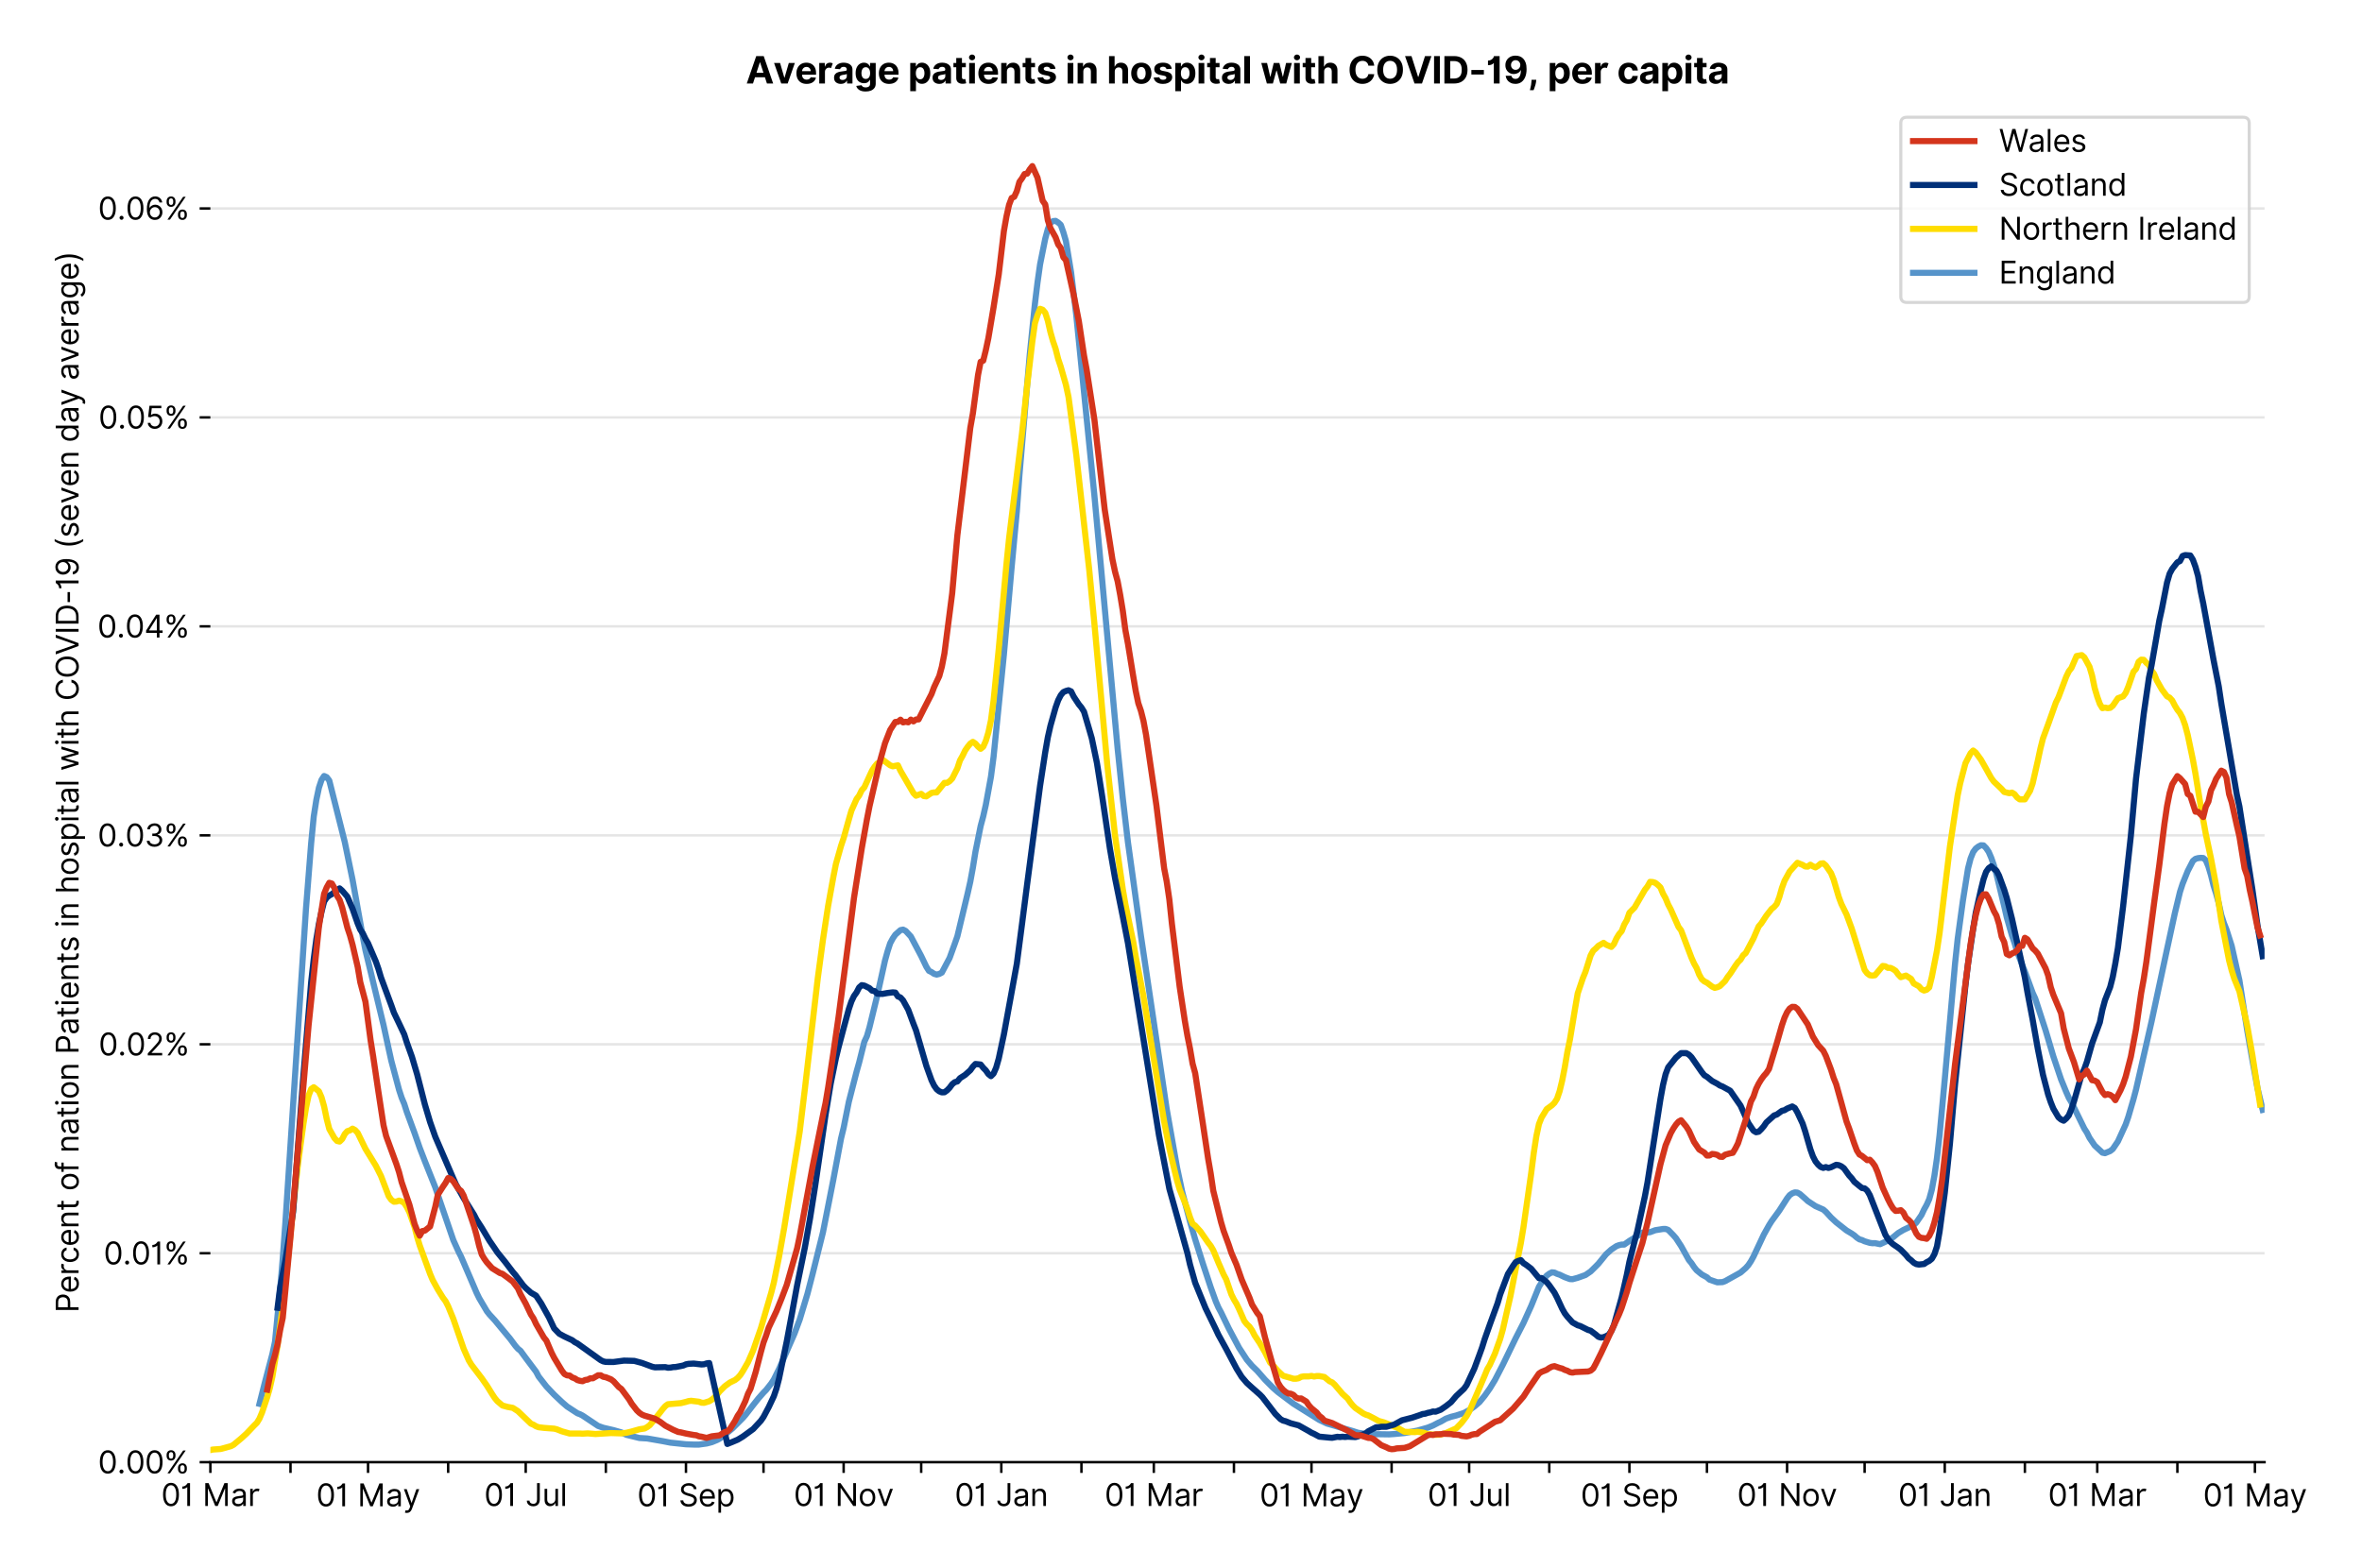 <?xml version="1.0" encoding="utf-8" standalone="no"?>
<!DOCTYPE svg PUBLIC "-//W3C//DTD SVG 1.1//EN"
  "http://www.w3.org/Graphics/SVG/1.1/DTD/svg11.dtd">
<svg xmlns:xlink="http://www.w3.org/1999/xlink" viewBox="0 0 769.941 511.234" xmlns="http://www.w3.org/2000/svg" version="1.1">
 <defs>
  <style type="text/css">*{stroke-linejoin: round; stroke-linecap: butt}</style>
 </defs>
 <g id="figure_1">
  <g id="patch_1">
   <path d="M 0 511.234 
L 769.941 511.234 
L 769.941 0 
L 0 0 
z
" style="fill: #ffffff"/>
  </g>
  <g id="axes_1">
   <g id="patch_2">
    <path d="M 68.575 476.745 
L 738.175 476.745 
L 738.175 33.225 
L 68.575 33.225 
z
" style="fill: #ffffff"/>
   </g>
   <g id="matplotlib.axis_1">
    <g id="xtick_1">
     <g id="line2d_1">
      <defs>
       <path id="m256ccec74b" d="M 0 0 
L 0 3.5 
" style="stroke: #000000; stroke-width: 0.8"/>
      </defs>
      <g>
       <use xlink:href="#m256ccec74b" x="68.575" y="476.745" style="stroke: #000000; stroke-width: 0.8"/>
      </g>
     </g>
     <g id="text_1">
      <!-- 01 Mar -->
      <g transform="translate(52.538 491.018)scale(0.1 -0.1)">
       <defs>
        <path id="Inter-Regular-30" d="M 2000 -64 
Q 1230 -64 806 561 
Q 382 1186 382 2327 
Q 382 3459 809 4088 
Q 1236 4718 2000 4718 
Q 2764 4718 3191 4088 
Q 3618 3459 3618 2327 
Q 3618 1186 3194 561 
Q 2771 -64 2000 -64 
z
M 2000 436 
Q 2509 436 2791 927 
Q 3073 1418 3073 2327 
Q 3073 3234 2789 3730 
Q 2505 4227 2000 4227 
Q 1496 4227 1211 3730 
Q 927 3234 927 2327 
Q 927 1418 1210 927 
Q 1493 436 2000 436 
z
" transform="scale(0.016)"/>
        <path id="Inter-Regular-31" d="M 1973 4655 
L 1973 0 
L 1409 0 
L 1409 3836 
L 1373 3836 
Q 1341 3773 1209 3692 
Q 1077 3611 868 3551 
Q 659 3491 391 3491 
L 391 3964 
Q 661 3964 859 4061 
Q 1057 4159 1190 4291 
Q 1323 4423 1392 4529 
Q 1461 4636 1473 4655 
L 1973 4655 
z
" transform="scale(0.016)"/>
        <path id="Inter-Regular-20" transform="scale(0.016)"/>
        <path id="Inter-Regular-4d" d="M 564 4655 
L 1236 4655 
L 2818 791 
L 2873 791 
L 4455 4655 
L 5127 4655 
L 5127 0 
L 4600 0 
L 4600 3536 
L 4555 3536 
L 3100 0 
L 2591 0 
L 1136 3536 
L 1091 3536 
L 1091 0 
L 564 0 
L 564 4655 
z
" transform="scale(0.016)"/>
        <path id="Inter-Regular-61" d="M 1518 -82 
Q 1186 -82 916 44 
Q 646 170 486 410 
Q 327 650 327 991 
Q 327 1291 445 1478 
Q 564 1666 761 1773 
Q 959 1880 1199 1933 
Q 1439 1986 1682 2018 
Q 2000 2059 2199 2080 
Q 2398 2102 2490 2154 
Q 2582 2207 2582 2336 
L 2582 2355 
Q 2582 2691 2399 2877 
Q 2216 3064 1846 3064 
Q 1461 3064 1243 2895 
Q 1025 2727 936 2536 
L 427 2718 
Q 564 3036 792 3214 
Q 1021 3393 1292 3464 
Q 1564 3536 1827 3536 
Q 1996 3536 2215 3496 
Q 2434 3457 2640 3334 
Q 2846 3211 2982 2963 
Q 3118 2716 3118 2300 
L 3118 0 
L 2582 0 
L 2582 473 
L 2555 473 
Q 2500 359 2373 229 
Q 2246 100 2034 9 
Q 1823 -82 1518 -82 
z
M 1600 400 
Q 1918 400 2137 525 
Q 2357 650 2469 847 
Q 2582 1045 2582 1264 
L 2582 1755 
Q 2548 1714 2433 1681 
Q 2318 1648 2169 1624 
Q 2021 1600 1881 1583 
Q 1741 1566 1655 1555 
Q 1446 1527 1265 1467 
Q 1084 1407 974 1287 
Q 864 1168 864 964 
Q 864 684 1072 542 
Q 1280 400 1600 400 
z
" transform="scale(0.016)"/>
        <path id="Inter-Regular-72" d="M 491 0 
L 491 3491 
L 1009 3491 
L 1009 2964 
L 1046 2964 
Q 1139 3223 1389 3384 
Q 1639 3545 1955 3545 
Q 2100 3545 2209 3511 
Q 2318 3477 2400 3418 
L 2218 2964 
Q 2161 2993 2085 3010 
Q 2009 3027 1909 3027 
Q 1527 3027 1277 2794 
Q 1027 2561 1027 2209 
L 1027 0 
L 491 0 
z
" transform="scale(0.016)"/>
       </defs>
       <use xlink:href="#Inter-Regular-30"/>
       <use xlink:href="#Inter-Regular-31" x="62.5"/>
       <use xlink:href="#Inter-Regular-20" x="106.676"/>
       <use xlink:href="#Inter-Regular-4d" x="134.801"/>
       <use xlink:href="#Inter-Regular-61" x="225.994"/>
       <use xlink:href="#Inter-Regular-72" x="282.386"/>
      </g>
     </g>
    </g>
    <g id="xtick_2">
     <g id="line2d_2">
      <g>
       <use xlink:href="#m256ccec74b" x="94.694" y="476.745" style="stroke: #000000; stroke-width: 0.8"/>
      </g>
     </g>
    </g>
    <g id="xtick_3">
     <g id="line2d_3">
      <g>
       <use xlink:href="#m256ccec74b" x="119.971" y="476.745" style="stroke: #000000; stroke-width: 0.8"/>
      </g>
     </g>
     <g id="text_2">
      <!-- 01 May -->
      <g transform="translate(103.068 491.117)scale(0.1 -0.1)">
       <defs>
        <path id="Inter-Regular-79" d="M 818 -1355 
Q 682 -1355 575 -1333 
Q 468 -1311 427 -1291 
L 564 -818 
Q 857 -893 1053 -814 
Q 1250 -736 1391 -345 
L 1509 -18 
L 218 3491 
L 800 3491 
L 1764 709 
L 1800 709 
L 2764 3491 
L 3346 3491 
L 1846 -564 
Q 1550 -1355 818 -1355 
z
" transform="scale(0.016)"/>
       </defs>
       <use xlink:href="#Inter-Regular-30"/>
       <use xlink:href="#Inter-Regular-31" x="62.5"/>
       <use xlink:href="#Inter-Regular-20" x="106.676"/>
       <use xlink:href="#Inter-Regular-4d" x="134.801"/>
       <use xlink:href="#Inter-Regular-61" x="225.994"/>
       <use xlink:href="#Inter-Regular-79" x="282.386"/>
      </g>
     </g>
    </g>
    <g id="xtick_4">
     <g id="line2d_4">
      <g>
       <use xlink:href="#m256ccec74b" x="146.09" y="476.745" style="stroke: #000000; stroke-width: 0.8"/>
      </g>
     </g>
    </g>
    <g id="xtick_5">
     <g id="line2d_5">
      <g>
       <use xlink:href="#m256ccec74b" x="171.367" y="476.745" style="stroke: #000000; stroke-width: 0.8"/>
      </g>
     </g>
     <g id="text_3">
      <!-- 01 Jul -->
      <g transform="translate(157.823 491.018)scale(0.1 -0.1)">
       <defs>
        <path id="Inter-Regular-4a" d="M 2346 4655 
L 2909 4655 
L 2909 1327 
Q 2909 657 2549 296 
Q 2189 -64 1582 -64 
Q 1200 -64 902 76 
Q 605 216 434 475 
Q 264 734 264 1091 
L 818 1091 
Q 818 795 1034 615 
Q 1250 436 1582 436 
Q 1948 436 2147 664 
Q 2346 893 2346 1327 
L 2346 4655 
z
" transform="scale(0.016)"/>
        <path id="Inter-Regular-75" d="M 2691 1427 
L 2691 3491 
L 3227 3491 
L 3227 0 
L 2691 0 
L 2691 591 
L 2655 591 
Q 2532 325 2273 140 
Q 2014 -45 1618 -45 
Q 1127 -45 809 280 
Q 491 605 491 1273 
L 491 3491 
L 1027 3491 
L 1027 1309 
Q 1027 927 1242 700 
Q 1457 473 1791 473 
Q 1991 473 2199 575 
Q 2407 677 2549 888 
Q 2691 1100 2691 1427 
z
" transform="scale(0.016)"/>
        <path id="Inter-Regular-6c" d="M 1027 4655 
L 1027 0 
L 491 0 
L 491 4655 
L 1027 4655 
z
" transform="scale(0.016)"/>
       </defs>
       <use xlink:href="#Inter-Regular-30"/>
       <use xlink:href="#Inter-Regular-31" x="62.5"/>
       <use xlink:href="#Inter-Regular-20" x="106.676"/>
       <use xlink:href="#Inter-Regular-4a" x="134.801"/>
       <use xlink:href="#Inter-Regular-75" x="189.063"/>
       <use xlink:href="#Inter-Regular-6c" x="247.159"/>
      </g>
     </g>
    </g>
    <g id="xtick_6">
     <g id="line2d_6">
      <g>
       <use xlink:href="#m256ccec74b" x="197.486" y="476.745" style="stroke: #000000; stroke-width: 0.8"/>
      </g>
     </g>
    </g>
    <g id="xtick_7">
     <g id="line2d_7">
      <g>
       <use xlink:href="#m256ccec74b" x="223.606" y="476.745" style="stroke: #000000; stroke-width: 0.8"/>
      </g>
     </g>
     <g id="text_4">
      <!-- 01 Sep -->
      <g transform="translate(207.718 491.117)scale(0.1 -0.1)">
       <defs>
        <path id="Inter-Regular-53" d="M 3109 3491 
Q 3068 3836 2777 4027 
Q 2486 4218 2064 4218 
Q 1600 4218 1318 3999 
Q 1036 3780 1036 3445 
Q 1036 3195 1189 3042 
Q 1343 2889 1553 2803 
Q 1764 2718 1936 2673 
L 2409 2545 
Q 2591 2498 2815 2414 
Q 3039 2330 3244 2185 
Q 3450 2041 3584 1816 
Q 3718 1591 3718 1264 
Q 3718 886 3521 581 
Q 3325 277 2949 97 
Q 2573 -82 2036 -82 
Q 1286 -82 845 272 
Q 405 627 364 1200 
L 946 1200 
Q 968 936 1124 764 
Q 1280 593 1519 510 
Q 1759 427 2036 427 
Q 2359 427 2616 533 
Q 2873 639 3023 828 
Q 3173 1018 3173 1273 
Q 3173 1505 3043 1650 
Q 2914 1795 2702 1886 
Q 2491 1977 2246 2045 
L 1673 2209 
Q 1127 2366 809 2657 
Q 491 2948 491 3418 
Q 491 3809 703 4101 
Q 916 4393 1276 4555 
Q 1636 4718 2082 4718 
Q 2532 4718 2882 4558 
Q 3232 4398 3437 4120 
Q 3643 3843 3655 3491 
L 3109 3491 
z
" transform="scale(0.016)"/>
        <path id="Inter-Regular-65" d="M 1955 -73 
Q 1450 -73 1085 151 
Q 721 375 524 778 
Q 327 1182 327 1718 
Q 327 2255 524 2665 
Q 721 3075 1074 3305 
Q 1427 3536 1900 3536 
Q 2173 3536 2439 3445 
Q 2705 3355 2923 3151 
Q 3141 2948 3270 2614 
Q 3400 2280 3400 1791 
L 3400 1564 
L 866 1564 
Q 884 1005 1183 707 
Q 1482 409 1955 409 
Q 2271 409 2498 545 
Q 2725 682 2827 955 
L 3346 809 
Q 3223 414 2854 170 
Q 2486 -73 1955 -73 
z
M 866 2027 
L 2855 2027 
Q 2855 2470 2595 2762 
Q 2336 3055 1900 3055 
Q 1593 3055 1368 2911 
Q 1143 2768 1013 2533 
Q 884 2298 866 2027 
z
" transform="scale(0.016)"/>
        <path id="Inter-Regular-70" d="M 491 -1309 
L 491 3491 
L 1009 3491 
L 1009 2936 
L 1073 2936 
Q 1132 3027 1237 3169 
Q 1343 3311 1542 3423 
Q 1741 3536 2082 3536 
Q 2523 3536 2859 3315 
Q 3196 3095 3384 2690 
Q 3573 2286 3573 1736 
Q 3573 1182 3384 776 
Q 3196 370 2861 148 
Q 2527 -73 2091 -73 
Q 1755 -73 1552 39 
Q 1350 152 1241 296 
Q 1132 441 1073 536 
L 1027 536 
L 1027 -1309 
L 491 -1309 
z
M 1018 1745 
Q 1018 1152 1276 780 
Q 1534 409 2018 409 
Q 2355 409 2581 587 
Q 2807 766 2921 1069 
Q 3036 1373 3036 1745 
Q 3036 2114 2923 2410 
Q 2811 2707 2585 2881 
Q 2359 3055 2018 3055 
Q 1527 3055 1272 2693 
Q 1018 2332 1018 1745 
z
" transform="scale(0.016)"/>
       </defs>
       <use xlink:href="#Inter-Regular-30"/>
       <use xlink:href="#Inter-Regular-31" x="62.5"/>
       <use xlink:href="#Inter-Regular-20" x="106.676"/>
       <use xlink:href="#Inter-Regular-53" x="134.801"/>
       <use xlink:href="#Inter-Regular-65" x="198.58"/>
       <use xlink:href="#Inter-Regular-70" x="256.818"/>
      </g>
     </g>
    </g>
    <g id="xtick_8">
     <g id="line2d_8">
      <g>
       <use xlink:href="#m256ccec74b" x="248.882" y="476.745" style="stroke: #000000; stroke-width: 0.8"/>
      </g>
     </g>
    </g>
    <g id="xtick_9">
     <g id="line2d_9">
      <g>
       <use xlink:href="#m256ccec74b" x="275.002" y="476.745" style="stroke: #000000; stroke-width: 0.8"/>
      </g>
     </g>
     <g id="text_5">
      <!-- 01 Nov -->
      <g transform="translate(258.73 491.018)scale(0.1 -0.1)">
       <defs>
        <path id="Inter-Regular-4e" d="M 4255 4655 
L 4255 0 
L 3709 0 
L 1173 3655 
L 1127 3655 
L 1127 0 
L 564 0 
L 564 4655 
L 1109 4655 
L 3655 991 
L 3700 991 
L 3700 4655 
L 4255 4655 
z
" transform="scale(0.016)"/>
        <path id="Inter-Regular-6f" d="M 1909 -73 
Q 1436 -73 1080 152 
Q 725 377 526 781 
Q 327 1186 327 1727 
Q 327 2273 526 2679 
Q 725 3086 1080 3311 
Q 1436 3536 1909 3536 
Q 2382 3536 2737 3311 
Q 3093 3086 3292 2679 
Q 3491 2273 3491 1727 
Q 3491 1186 3292 781 
Q 3093 377 2737 152 
Q 2382 -73 1909 -73 
z
M 1909 409 
Q 2268 409 2500 593 
Q 2732 777 2843 1077 
Q 2955 1377 2955 1727 
Q 2955 2077 2843 2379 
Q 2732 2682 2500 2868 
Q 2268 3055 1909 3055 
Q 1550 3055 1318 2868 
Q 1086 2682 975 2379 
Q 864 2077 864 1727 
Q 864 1377 975 1077 
Q 1086 777 1318 593 
Q 1550 409 1909 409 
z
" transform="scale(0.016)"/>
        <path id="Inter-Regular-76" d="M 3346 3491 
L 2055 0 
L 1509 0 
L 218 3491 
L 800 3491 
L 1764 709 
L 1800 709 
L 2764 3491 
L 3346 3491 
z
" transform="scale(0.016)"/>
       </defs>
       <use xlink:href="#Inter-Regular-30"/>
       <use xlink:href="#Inter-Regular-31" x="62.5"/>
       <use xlink:href="#Inter-Regular-20" x="106.676"/>
       <use xlink:href="#Inter-Regular-4e" x="134.801"/>
       <use xlink:href="#Inter-Regular-6f" x="210.085"/>
       <use xlink:href="#Inter-Regular-76" x="269.744"/>
      </g>
     </g>
    </g>
    <g id="xtick_10">
     <g id="line2d_10">
      <g>
       <use xlink:href="#m256ccec74b" x="300.278" y="476.745" style="stroke: #000000; stroke-width: 0.8"/>
      </g>
     </g>
    </g>
    <g id="xtick_11">
     <g id="line2d_11">
      <g>
       <use xlink:href="#m256ccec74b" x="326.398" y="476.745" style="stroke: #000000; stroke-width: 0.8"/>
      </g>
     </g>
     <g id="text_6">
      <!-- 01 Jan -->
      <g transform="translate(311.198 491.018)scale(0.1 -0.1)">
       <defs>
        <path id="Inter-Regular-6e" d="M 1027 2100 
L 1027 0 
L 491 0 
L 491 3491 
L 1009 3491 
L 1009 2945 
L 1055 2945 
Q 1177 3211 1427 3373 
Q 1677 3536 2073 3536 
Q 2602 3536 2928 3211 
Q 3255 2886 3255 2218 
L 3255 0 
L 2718 0 
L 2718 2182 
Q 2718 2593 2504 2824 
Q 2291 3055 1918 3055 
Q 1534 3055 1280 2806 
Q 1027 2557 1027 2100 
z
" transform="scale(0.016)"/>
       </defs>
       <use xlink:href="#Inter-Regular-30"/>
       <use xlink:href="#Inter-Regular-31" x="62.5"/>
       <use xlink:href="#Inter-Regular-20" x="106.676"/>
       <use xlink:href="#Inter-Regular-4a" x="134.801"/>
       <use xlink:href="#Inter-Regular-61" x="189.063"/>
       <use xlink:href="#Inter-Regular-6e" x="245.455"/>
      </g>
     </g>
    </g>
    <g id="xtick_12">
     <g id="line2d_12">
      <g>
       <use xlink:href="#m256ccec74b" x="352.517" y="476.745" style="stroke: #000000; stroke-width: 0.8"/>
      </g>
     </g>
    </g>
    <g id="xtick_13">
     <g id="line2d_13">
      <g>
       <use xlink:href="#m256ccec74b" x="376.108" y="476.745" style="stroke: #000000; stroke-width: 0.8"/>
      </g>
     </g>
     <g id="text_7">
      <!-- 01 Mar -->
      <g transform="translate(360.072 491.018)scale(0.1 -0.1)">
       <use xlink:href="#Inter-Regular-30"/>
       <use xlink:href="#Inter-Regular-31" x="62.5"/>
       <use xlink:href="#Inter-Regular-20" x="106.676"/>
       <use xlink:href="#Inter-Regular-4d" x="134.801"/>
       <use xlink:href="#Inter-Regular-61" x="225.994"/>
       <use xlink:href="#Inter-Regular-72" x="282.386"/>
      </g>
     </g>
    </g>
    <g id="xtick_14">
     <g id="line2d_14">
      <g>
       <use xlink:href="#m256ccec74b" x="402.228" y="476.745" style="stroke: #000000; stroke-width: 0.8"/>
      </g>
     </g>
    </g>
    <g id="xtick_15">
     <g id="line2d_15">
      <g>
       <use xlink:href="#m256ccec74b" x="427.504" y="476.745" style="stroke: #000000; stroke-width: 0.8"/>
      </g>
     </g>
     <g id="text_8">
      <!-- 01 May -->
      <g transform="translate(410.601 491.117)scale(0.1 -0.1)">
       <use xlink:href="#Inter-Regular-30"/>
       <use xlink:href="#Inter-Regular-31" x="62.5"/>
       <use xlink:href="#Inter-Regular-20" x="106.676"/>
       <use xlink:href="#Inter-Regular-4d" x="134.801"/>
       <use xlink:href="#Inter-Regular-61" x="225.994"/>
       <use xlink:href="#Inter-Regular-79" x="282.386"/>
      </g>
     </g>
    </g>
    <g id="xtick_16">
     <g id="line2d_16">
      <g>
       <use xlink:href="#m256ccec74b" x="453.624" y="476.745" style="stroke: #000000; stroke-width: 0.8"/>
      </g>
     </g>
    </g>
    <g id="xtick_17">
     <g id="line2d_17">
      <g>
       <use xlink:href="#m256ccec74b" x="478.9" y="476.745" style="stroke: #000000; stroke-width: 0.8"/>
      </g>
     </g>
     <g id="text_9">
      <!-- 01 Jul -->
      <g transform="translate(465.357 491.018)scale(0.1 -0.1)">
       <use xlink:href="#Inter-Regular-30"/>
       <use xlink:href="#Inter-Regular-31" x="62.5"/>
       <use xlink:href="#Inter-Regular-20" x="106.676"/>
       <use xlink:href="#Inter-Regular-4a" x="134.801"/>
       <use xlink:href="#Inter-Regular-75" x="189.063"/>
       <use xlink:href="#Inter-Regular-6c" x="247.159"/>
      </g>
     </g>
    </g>
    <g id="xtick_18">
     <g id="line2d_18">
      <g>
       <use xlink:href="#m256ccec74b" x="505.02" y="476.745" style="stroke: #000000; stroke-width: 0.8"/>
      </g>
     </g>
    </g>
    <g id="xtick_19">
     <g id="line2d_19">
      <g>
       <use xlink:href="#m256ccec74b" x="531.139" y="476.745" style="stroke: #000000; stroke-width: 0.8"/>
      </g>
     </g>
     <g id="text_10">
      <!-- 01 Sep -->
      <g transform="translate(515.251 491.117)scale(0.1 -0.1)">
       <use xlink:href="#Inter-Regular-30"/>
       <use xlink:href="#Inter-Regular-31" x="62.5"/>
       <use xlink:href="#Inter-Regular-20" x="106.676"/>
       <use xlink:href="#Inter-Regular-53" x="134.801"/>
       <use xlink:href="#Inter-Regular-65" x="198.58"/>
       <use xlink:href="#Inter-Regular-70" x="256.818"/>
      </g>
     </g>
    </g>
    <g id="xtick_20">
     <g id="line2d_20">
      <g>
       <use xlink:href="#m256ccec74b" x="556.416" y="476.745" style="stroke: #000000; stroke-width: 0.8"/>
      </g>
     </g>
    </g>
    <g id="xtick_21">
     <g id="line2d_21">
      <g>
       <use xlink:href="#m256ccec74b" x="582.535" y="476.745" style="stroke: #000000; stroke-width: 0.8"/>
      </g>
     </g>
     <g id="text_11">
      <!-- 01 Nov -->
      <g transform="translate(566.264 491.018)scale(0.1 -0.1)">
       <use xlink:href="#Inter-Regular-30"/>
       <use xlink:href="#Inter-Regular-31" x="62.5"/>
       <use xlink:href="#Inter-Regular-20" x="106.676"/>
       <use xlink:href="#Inter-Regular-4e" x="134.801"/>
       <use xlink:href="#Inter-Regular-6f" x="210.085"/>
       <use xlink:href="#Inter-Regular-76" x="269.744"/>
      </g>
     </g>
    </g>
    <g id="xtick_22">
     <g id="line2d_22">
      <g>
       <use xlink:href="#m256ccec74b" x="607.812" y="476.745" style="stroke: #000000; stroke-width: 0.8"/>
      </g>
     </g>
    </g>
    <g id="xtick_23">
     <g id="line2d_23">
      <g>
       <use xlink:href="#m256ccec74b" x="633.931" y="476.745" style="stroke: #000000; stroke-width: 0.8"/>
      </g>
     </g>
     <g id="text_12">
      <!-- 01 Jan -->
      <g transform="translate(618.732 491.018)scale(0.1 -0.1)">
       <use xlink:href="#Inter-Regular-30"/>
       <use xlink:href="#Inter-Regular-31" x="62.5"/>
       <use xlink:href="#Inter-Regular-20" x="106.676"/>
       <use xlink:href="#Inter-Regular-4a" x="134.801"/>
       <use xlink:href="#Inter-Regular-61" x="189.063"/>
       <use xlink:href="#Inter-Regular-6e" x="245.455"/>
      </g>
     </g>
    </g>
    <g id="xtick_24">
     <g id="line2d_24">
      <g>
       <use xlink:href="#m256ccec74b" x="660.05" y="476.745" style="stroke: #000000; stroke-width: 0.8"/>
      </g>
     </g>
    </g>
    <g id="xtick_25">
     <g id="line2d_25">
      <g>
       <use xlink:href="#m256ccec74b" x="683.642" y="476.745" style="stroke: #000000; stroke-width: 0.8"/>
      </g>
     </g>
     <g id="text_13">
      <!-- 01 Mar -->
      <g transform="translate(667.605 491.018)scale(0.1 -0.1)">
       <use xlink:href="#Inter-Regular-30"/>
       <use xlink:href="#Inter-Regular-31" x="62.5"/>
       <use xlink:href="#Inter-Regular-20" x="106.676"/>
       <use xlink:href="#Inter-Regular-4d" x="134.801"/>
       <use xlink:href="#Inter-Regular-61" x="225.994"/>
       <use xlink:href="#Inter-Regular-72" x="282.386"/>
      </g>
     </g>
    </g>
    <g id="xtick_26">
     <g id="line2d_26">
      <g>
       <use xlink:href="#m256ccec74b" x="709.761" y="476.745" style="stroke: #000000; stroke-width: 0.8"/>
      </g>
     </g>
    </g>
    <g id="xtick_27">
     <g id="line2d_27">
      <g>
       <use xlink:href="#m256ccec74b" x="735.038" y="476.745" style="stroke: #000000; stroke-width: 0.8"/>
      </g>
     </g>
     <g id="text_14">
      <!-- 01 May -->
      <g transform="translate(718.135 491.117)scale(0.1 -0.1)">
       <use xlink:href="#Inter-Regular-30"/>
       <use xlink:href="#Inter-Regular-31" x="62.5"/>
       <use xlink:href="#Inter-Regular-20" x="106.676"/>
       <use xlink:href="#Inter-Regular-4d" x="134.801"/>
       <use xlink:href="#Inter-Regular-61" x="225.994"/>
       <use xlink:href="#Inter-Regular-79" x="282.386"/>
      </g>
     </g>
    </g>
   </g>
   <g id="matplotlib.axis_2">
    <g id="ytick_1">
     <g id="line2d_28">
      <path d="M 68.575 476.745 
L 738.175 476.745 
" clip-path="url(#p66f7bade35)" style="fill: none; stroke: #e5e5e5; stroke-width: 0.8; stroke-linecap: square"/>
     </g>
     <g id="line2d_29">
      <defs>
       <path id="ma4d3ddbd4e" d="M 0 0 
L -3.5 0 
" style="stroke: #000000; stroke-width: 0.8"/>
      </defs>
      <g>
       <use xlink:href="#ma4d3ddbd4e" x="68.575" y="476.745" style="stroke: #000000; stroke-width: 0.8"/>
      </g>
     </g>
     <g id="text_15">
      <!-- 0.00% -->
      <g transform="translate(31.944 480.382)scale(0.1 -0.1)">
       <defs>
        <path id="Inter-Regular-2e" d="M 882 -36 
Q 714 -36 593 84 
Q 473 205 473 373 
Q 473 541 593 661 
Q 714 782 882 782 
Q 1050 782 1170 661 
Q 1291 541 1291 373 
Q 1291 205 1170 84 
Q 1050 -36 882 -36 
z
" transform="scale(0.016)"/>
        <path id="Inter-Regular-25" d="M 2855 873 
L 2855 1118 
Q 2855 1373 2960 1585 
Q 3066 1798 3269 1926 
Q 3473 2055 3764 2055 
Q 4059 2055 4259 1926 
Q 4459 1798 4561 1585 
Q 4664 1373 4664 1118 
L 4664 873 
Q 4664 618 4560 405 
Q 4457 193 4256 64 
Q 4055 -64 3764 -64 
Q 3468 -64 3266 64 
Q 3064 193 2959 405 
Q 2855 618 2855 873 
z
M 536 3536 
L 536 3782 
Q 536 4036 642 4248 
Q 748 4461 951 4589 
Q 1155 4718 1446 4718 
Q 1741 4718 1941 4589 
Q 2141 4461 2243 4248 
Q 2346 4036 2346 3782 
L 2346 3536 
Q 2346 3282 2242 3069 
Q 2139 2857 1937 2728 
Q 1736 2600 1446 2600 
Q 1150 2600 948 2728 
Q 746 2857 641 3069 
Q 536 3282 536 3536 
z
M 709 0 
L 3909 4655 
L 4427 4655 
L 1227 0 
L 709 0 
z
M 3318 1118 
L 3318 873 
Q 3318 661 3418 494 
Q 3518 327 3764 327 
Q 4002 327 4101 494 
Q 4200 661 4200 873 
L 4200 1118 
Q 4200 1330 4104 1497 
Q 4009 1664 3764 1664 
Q 3525 1664 3421 1497 
Q 3318 1330 3318 1118 
z
M 1000 3782 
L 1000 3536 
Q 1000 3325 1100 3158 
Q 1200 2991 1446 2991 
Q 1684 2991 1783 3158 
Q 1882 3325 1882 3536 
L 1882 3782 
Q 1882 3993 1786 4160 
Q 1691 4327 1446 4327 
Q 1207 4327 1103 4160 
Q 1000 3993 1000 3782 
z
" transform="scale(0.016)"/>
       </defs>
       <use xlink:href="#Inter-Regular-30"/>
       <use xlink:href="#Inter-Regular-2e" x="62.5"/>
       <use xlink:href="#Inter-Regular-30" x="90.057"/>
       <use xlink:href="#Inter-Regular-30" x="152.557"/>
       <use xlink:href="#Inter-Regular-25" x="215.057"/>
      </g>
     </g>
    </g>
    <g id="ytick_2">
     <g id="line2d_30">
      <path d="M 68.575 408.615 
L 738.175 408.615 
" clip-path="url(#p66f7bade35)" style="fill: none; stroke: #e5e5e5; stroke-width: 0.8; stroke-linecap: square"/>
     </g>
     <g id="line2d_31">
      <g>
       <use xlink:href="#ma4d3ddbd4e" x="68.575" y="408.615" style="stroke: #000000; stroke-width: 0.8"/>
      </g>
     </g>
     <g id="text_16">
      <!-- 0.01% -->
      <g transform="translate(33.777 412.252)scale(0.1 -0.1)">
       <use xlink:href="#Inter-Regular-30"/>
       <use xlink:href="#Inter-Regular-2e" x="62.5"/>
       <use xlink:href="#Inter-Regular-30" x="90.057"/>
       <use xlink:href="#Inter-Regular-31" x="152.557"/>
       <use xlink:href="#Inter-Regular-25" x="196.733"/>
      </g>
     </g>
    </g>
    <g id="ytick_3">
     <g id="line2d_32">
      <path d="M 68.575 340.486 
L 738.175 340.486 
" clip-path="url(#p66f7bade35)" style="fill: none; stroke: #e5e5e5; stroke-width: 0.8; stroke-linecap: square"/>
     </g>
     <g id="line2d_33">
      <g>
       <use xlink:href="#ma4d3ddbd4e" x="68.575" y="340.486" style="stroke: #000000; stroke-width: 0.8"/>
      </g>
     </g>
     <g id="text_17">
      <!-- 0.02% -->
      <g transform="translate(32.142 344.122)scale(0.1 -0.1)">
       <defs>
        <path id="Inter-Regular-32" d="M 482 0 
L 482 409 
L 2018 2091 
Q 2289 2386 2464 2605 
Q 2639 2825 2724 3019 
Q 2809 3214 2809 3427 
Q 2809 3795 2553 4011 
Q 2298 4227 1918 4227 
Q 1514 4227 1275 3985 
Q 1036 3743 1036 3345 
L 500 3345 
Q 500 3755 688 4064 
Q 877 4373 1203 4545 
Q 1530 4718 1936 4718 
Q 2346 4718 2661 4545 
Q 2977 4373 3156 4079 
Q 3336 3786 3336 3427 
Q 3336 3170 3244 2926 
Q 3152 2682 2926 2383 
Q 2700 2084 2300 1655 
L 1255 536 
L 1255 500 
L 3418 500 
L 3418 0 
L 482 0 
z
" transform="scale(0.016)"/>
       </defs>
       <use xlink:href="#Inter-Regular-30"/>
       <use xlink:href="#Inter-Regular-2e" x="62.5"/>
       <use xlink:href="#Inter-Regular-30" x="90.057"/>
       <use xlink:href="#Inter-Regular-32" x="152.557"/>
       <use xlink:href="#Inter-Regular-25" x="213.068"/>
      </g>
     </g>
    </g>
    <g id="ytick_4">
     <g id="line2d_34">
      <path d="M 68.575 272.356 
L 738.175 272.356 
" clip-path="url(#p66f7bade35)" style="fill: none; stroke: #e5e5e5; stroke-width: 0.8; stroke-linecap: square"/>
     </g>
     <g id="line2d_35">
      <g>
       <use xlink:href="#ma4d3ddbd4e" x="68.575" y="272.356" style="stroke: #000000; stroke-width: 0.8"/>
      </g>
     </g>
     <g id="text_18">
      <!-- 0.03% -->
      <g transform="translate(31.83 275.993)scale(0.1 -0.1)">
       <defs>
        <path id="Inter-Regular-33" d="M 2055 -64 
Q 1605 -64 1253 90 
Q 902 245 696 521 
Q 491 798 473 1164 
L 1046 1164 
Q 1071 827 1356 631 
Q 1641 436 2046 436 
Q 2493 436 2783 664 
Q 3073 893 3073 1264 
Q 3073 1650 2787 1893 
Q 2502 2136 1973 2136 
L 1600 2136 
L 1600 2636 
L 1973 2636 
Q 2386 2636 2647 2856 
Q 2909 3077 2909 3445 
Q 2909 3798 2679 4012 
Q 2450 4227 2064 4227 
Q 1823 4227 1610 4139 
Q 1398 4052 1264 3887 
Q 1130 3723 1118 3491 
L 573 3491 
Q 586 3857 793 4133 
Q 1000 4409 1335 4563 
Q 1671 4718 2073 4718 
Q 2505 4718 2814 4544 
Q 3123 4370 3289 4086 
Q 3455 3802 3455 3473 
Q 3455 3080 3249 2802 
Q 3043 2525 2691 2418 
L 2691 2382 
Q 3132 2309 3379 2008 
Q 3627 1707 3627 1264 
Q 3627 884 3421 583 
Q 3216 282 2861 109 
Q 2507 -64 2055 -64 
z
" transform="scale(0.016)"/>
       </defs>
       <use xlink:href="#Inter-Regular-30"/>
       <use xlink:href="#Inter-Regular-2e" x="62.5"/>
       <use xlink:href="#Inter-Regular-30" x="90.057"/>
       <use xlink:href="#Inter-Regular-33" x="152.557"/>
       <use xlink:href="#Inter-Regular-25" x="216.193"/>
      </g>
     </g>
    </g>
    <g id="ytick_5">
     <g id="line2d_36">
      <path d="M 68.575 204.226 
L 738.175 204.226 
" clip-path="url(#p66f7bade35)" style="fill: none; stroke: #e5e5e5; stroke-width: 0.8; stroke-linecap: square"/>
     </g>
     <g id="line2d_37">
      <g>
       <use xlink:href="#ma4d3ddbd4e" x="68.575" y="204.226" style="stroke: #000000; stroke-width: 0.8"/>
      </g>
     </g>
     <g id="text_19">
      <!-- 0.04% -->
      <g transform="translate(31.773 207.863)scale(0.1 -0.1)">
       <defs>
        <path id="Inter-Regular-34" d="M 373 955 
L 373 1418 
L 2418 4655 
L 3100 4655 
L 3100 1455 
L 3736 1455 
L 3736 955 
L 3100 955 
L 3100 0 
L 2564 0 
L 2564 955 
L 373 955 
z
M 2564 1455 
L 2564 3936 
L 2527 3936 
L 982 1491 
L 982 1455 
L 2564 1455 
z
" transform="scale(0.016)"/>
       </defs>
       <use xlink:href="#Inter-Regular-30"/>
       <use xlink:href="#Inter-Regular-2e" x="62.5"/>
       <use xlink:href="#Inter-Regular-30" x="90.057"/>
       <use xlink:href="#Inter-Regular-34" x="152.557"/>
       <use xlink:href="#Inter-Regular-25" x="216.761"/>
      </g>
     </g>
    </g>
    <g id="ytick_6">
     <g id="line2d_38">
      <path d="M 68.575 136.097 
L 738.175 136.097 
" clip-path="url(#p66f7bade35)" style="fill: none; stroke: #e5e5e5; stroke-width: 0.8; stroke-linecap: square"/>
     </g>
     <g id="line2d_39">
      <g>
       <use xlink:href="#ma4d3ddbd4e" x="68.575" y="136.097" style="stroke: #000000; stroke-width: 0.8"/>
      </g>
     </g>
     <g id="text_20">
      <!-- 0.05% -->
      <g transform="translate(32.114 139.733)scale(0.1 -0.1)">
       <defs>
        <path id="Inter-Regular-35" d="M 1936 -64 
Q 1536 -64 1216 95 
Q 896 255 702 532 
Q 509 809 491 1164 
L 1036 1164 
Q 1068 848 1324 642 
Q 1580 436 1936 436 
Q 2223 436 2447 570 
Q 2671 705 2799 940 
Q 2927 1175 2927 1473 
Q 2927 1777 2794 2017 
Q 2661 2257 2429 2395 
Q 2198 2534 1900 2536 
Q 1686 2539 1461 2472 
Q 1236 2405 1091 2300 
L 564 2364 
L 846 4655 
L 3264 4655 
L 3264 4155 
L 1318 4155 
L 1155 2782 
L 1182 2782 
Q 1325 2895 1541 2970 
Q 1757 3045 1991 3045 
Q 2418 3045 2753 2842 
Q 3089 2639 3281 2286 
Q 3473 1934 3473 1482 
Q 3473 1036 3274 687 
Q 3075 339 2727 137 
Q 2380 -64 1936 -64 
z
" transform="scale(0.016)"/>
       </defs>
       <use xlink:href="#Inter-Regular-30"/>
       <use xlink:href="#Inter-Regular-2e" x="62.5"/>
       <use xlink:href="#Inter-Regular-30" x="90.057"/>
       <use xlink:href="#Inter-Regular-35" x="152.557"/>
       <use xlink:href="#Inter-Regular-25" x="213.352"/>
      </g>
     </g>
    </g>
    <g id="ytick_7">
     <g id="line2d_40">
      <path d="M 68.575 67.967 
L 738.175 67.967 
" clip-path="url(#p66f7bade35)" style="fill: none; stroke: #e5e5e5; stroke-width: 0.8; stroke-linecap: square"/>
     </g>
     <g id="line2d_41">
      <g>
       <use xlink:href="#ma4d3ddbd4e" x="68.575" y="67.967" style="stroke: #000000; stroke-width: 0.8"/>
      </g>
     </g>
     <g id="text_21">
      <!-- 0.06% -->
      <g transform="translate(31.958 71.604)scale(0.1 -0.1)">
       <defs>
        <path id="Inter-Regular-36" d="M 2027 -64 
Q 1741 -59 1454 45 
Q 1168 150 932 399 
Q 696 648 552 1074 
Q 409 1500 409 2145 
Q 409 3386 861 4056 
Q 1314 4727 2100 4727 
Q 2686 4727 3073 4384 
Q 3461 4041 3546 3491 
L 2991 3491 
Q 2914 3811 2691 4019 
Q 2468 4227 2100 4227 
Q 1559 4227 1249 3755 
Q 939 3284 936 2427 
L 973 2427 
Q 1164 2716 1461 2880 
Q 1759 3045 2118 3045 
Q 2518 3045 2850 2846 
Q 3182 2648 3382 2299 
Q 3582 1950 3582 1500 
Q 3582 1068 3389 710 
Q 3196 352 2847 142 
Q 2498 -68 2027 -64 
z
M 2027 436 
Q 2314 436 2542 579 
Q 2771 723 2903 964 
Q 3036 1205 3036 1500 
Q 3036 1789 2908 2026 
Q 2780 2264 2556 2404 
Q 2332 2545 2046 2545 
Q 1757 2545 1525 2397 
Q 1293 2250 1157 2010 
Q 1021 1770 1018 1491 
Q 1018 1214 1149 973 
Q 1280 732 1508 584 
Q 1736 436 2027 436 
z
" transform="scale(0.016)"/>
       </defs>
       <use xlink:href="#Inter-Regular-30"/>
       <use xlink:href="#Inter-Regular-2e" x="62.5"/>
       <use xlink:href="#Inter-Regular-30" x="90.057"/>
       <use xlink:href="#Inter-Regular-36" x="152.557"/>
       <use xlink:href="#Inter-Regular-25" x="214.915"/>
      </g>
     </g>
    </g>
    <g id="text_22">
     <!-- Percent of nation Patients in hospital with COVID-19 (seven day average) -->
     <g transform="translate(25.614 428.013)rotate(-90)scale(0.1 -0.1)">
      <defs>
       <path id="Inter-Regular-50" d="M 564 0 
L 564 4655 
L 2136 4655 
Q 2684 4655 3033 4458 
Q 3382 4261 3550 3927 
Q 3718 3593 3718 3182 
Q 3718 2770 3551 2434 
Q 3384 2098 3036 1899 
Q 2689 1700 2146 1700 
L 1127 1700 
L 1127 0 
L 564 0 
z
M 1127 2200 
L 2127 2200 
Q 2689 2200 2926 2482 
Q 3164 2764 3164 3182 
Q 3164 3602 2925 3878 
Q 2686 4155 2118 4155 
L 1127 4155 
L 1127 2200 
z
" transform="scale(0.016)"/>
       <path id="Inter-Regular-63" d="M 1909 -73 
Q 1418 -73 1063 159 
Q 709 391 518 798 
Q 327 1205 327 1727 
Q 327 2259 524 2667 
Q 721 3075 1074 3305 
Q 1427 3536 1900 3536 
Q 2268 3536 2563 3400 
Q 2859 3264 3047 3018 
Q 3236 2773 3282 2445 
L 2746 2445 
Q 2684 2684 2474 2869 
Q 2264 3055 1909 3055 
Q 1439 3055 1151 2697 
Q 864 2339 864 1745 
Q 864 1139 1148 774 
Q 1432 409 1909 409 
Q 2223 409 2447 570 
Q 2671 732 2746 1018 
L 3282 1018 
Q 3236 709 3058 462 
Q 2880 216 2588 71 
Q 2296 -73 1909 -73 
z
" transform="scale(0.016)"/>
       <path id="Inter-Regular-74" d="M 2009 3491 
L 2009 3036 
L 1264 3036 
L 1264 1000 
Q 1264 773 1331 660 
Q 1398 548 1503 510 
Q 1609 473 1727 473 
Q 1816 473 1873 483 
Q 1930 493 1964 500 
L 2073 18 
Q 2018 -2 1920 -23 
Q 1823 -45 1673 -45 
Q 1446 -45 1228 52 
Q 1011 150 869 350 
Q 727 550 727 855 
L 727 3036 
L 200 3036 
L 200 3491 
L 727 3491 
L 727 4327 
L 1264 4327 
L 1264 3491 
L 2009 3491 
z
" transform="scale(0.016)"/>
       <path id="Inter-Regular-66" d="M 2046 3491 
L 2046 3036 
L 1264 3036 
L 1264 0 
L 727 0 
L 727 3036 
L 164 3036 
L 164 3491 
L 727 3491 
L 727 3973 
Q 727 4273 868 4473 
Q 1009 4673 1234 4773 
Q 1459 4873 1709 4873 
Q 1907 4873 2032 4841 
Q 2157 4809 2218 4782 
L 2064 4318 
Q 2023 4332 1951 4352 
Q 1880 4373 1764 4373 
Q 1498 4373 1381 4239 
Q 1264 4105 1264 3845 
L 1264 3491 
L 2046 3491 
z
" transform="scale(0.016)"/>
       <path id="Inter-Regular-69" d="M 491 0 
L 491 3491 
L 1027 3491 
L 1027 0 
L 491 0 
z
M 764 4073 
Q 607 4073 494 4179 
Q 382 4286 382 4436 
Q 382 4586 494 4693 
Q 607 4800 764 4800 
Q 921 4800 1033 4693 
Q 1146 4586 1146 4436 
Q 1146 4286 1033 4179 
Q 921 4073 764 4073 
z
" transform="scale(0.016)"/>
       <path id="Inter-Regular-73" d="M 2964 2709 
L 2482 2573 
Q 2411 2755 2245 2914 
Q 2080 3073 1727 3073 
Q 1407 3073 1194 2926 
Q 982 2780 982 2555 
Q 982 2355 1127 2239 
Q 1273 2123 1582 2045 
L 2100 1918 
Q 3027 1691 3027 973 
Q 3027 673 2855 436 
Q 2684 200 2377 63 
Q 2071 -73 1664 -73 
Q 1130 -73 780 159 
Q 430 391 336 836 
L 846 964 
Q 989 400 1655 400 
Q 2030 400 2251 560 
Q 2473 720 2473 945 
Q 2473 1316 1955 1436 
L 1373 1573 
Q 893 1686 669 1926 
Q 446 2166 446 2527 
Q 446 2823 613 3050 
Q 780 3277 1069 3406 
Q 1359 3536 1727 3536 
Q 2246 3536 2542 3309 
Q 2839 3082 2964 2709 
z
" transform="scale(0.016)"/>
       <path id="Inter-Regular-68" d="M 1027 2100 
L 1027 0 
L 491 0 
L 491 4655 
L 1027 4655 
L 1027 2945 
L 1073 2945 
Q 1196 3216 1442 3376 
Q 1689 3536 2100 3536 
Q 2636 3536 2963 3213 
Q 3291 2891 3291 2218 
L 3291 0 
L 2755 0 
L 2755 2182 
Q 2755 2598 2540 2826 
Q 2325 3055 1946 3055 
Q 1548 3055 1287 2806 
Q 1027 2557 1027 2100 
z
" transform="scale(0.016)"/>
       <path id="Inter-Regular-77" d="M 1282 0 
L 218 3491 
L 782 3491 
L 1536 818 
L 1573 818 
L 2318 3491 
L 2891 3491 
L 3627 827 
L 3664 827 
L 4418 3491 
L 4982 3491 
L 3918 0 
L 3391 0 
L 2627 2682 
L 2573 2682 
L 1809 0 
L 1282 0 
z
" transform="scale(0.016)"/>
       <path id="Inter-Regular-43" d="M 4309 3200 
L 3746 3200 
Q 3677 3523 3484 3743 
Q 3291 3964 3018 4077 
Q 2746 4191 2436 4191 
Q 2014 4191 1672 3977 
Q 1330 3764 1128 3348 
Q 927 2932 927 2327 
Q 927 1723 1128 1307 
Q 1330 891 1672 677 
Q 2014 464 2436 464 
Q 2746 464 3018 577 
Q 3291 691 3484 911 
Q 3677 1132 3746 1455 
L 4309 1455 
Q 4223 977 3957 637 
Q 3691 298 3298 117 
Q 2905 -64 2436 -64 
Q 1841 -64 1377 227 
Q 914 518 648 1054 
Q 382 1591 382 2327 
Q 382 3064 648 3600 
Q 914 4136 1377 4427 
Q 1841 4718 2436 4718 
Q 2905 4718 3298 4537 
Q 3691 4357 3957 4017 
Q 4223 3677 4309 3200 
z
" transform="scale(0.016)"/>
       <path id="Inter-Regular-4f" d="M 4491 2327 
Q 4491 1591 4225 1054 
Q 3959 518 3495 227 
Q 3032 -64 2436 -64 
Q 1841 -64 1377 227 
Q 914 518 648 1054 
Q 382 1591 382 2327 
Q 382 3064 648 3600 
Q 914 4136 1377 4427 
Q 1841 4718 2436 4718 
Q 3032 4718 3495 4427 
Q 3959 4136 4225 3600 
Q 4491 3064 4491 2327 
z
M 3946 2327 
Q 3946 2932 3744 3348 
Q 3543 3764 3201 3977 
Q 2859 4191 2436 4191 
Q 2014 4191 1672 3977 
Q 1330 3764 1128 3348 
Q 927 2932 927 2327 
Q 927 1723 1128 1307 
Q 1330 891 1672 677 
Q 2014 464 2436 464 
Q 2859 464 3201 677 
Q 3543 891 3744 1307 
Q 3946 1723 3946 2327 
z
" transform="scale(0.016)"/>
       <path id="Inter-Regular-56" d="M 755 4655 
L 2136 736 
L 2191 736 
L 3573 4655 
L 4164 4655 
L 2455 0 
L 1873 0 
L 164 4655 
L 755 4655 
z
" transform="scale(0.016)"/>
       <path id="Inter-Regular-49" d="M 1127 4655 
L 1127 0 
L 564 0 
L 564 4655 
L 1127 4655 
z
" transform="scale(0.016)"/>
       <path id="Inter-Regular-44" d="M 2000 0 
L 564 0 
L 564 4655 
L 2064 4655 
Q 2741 4655 3223 4376 
Q 3705 4098 3961 3578 
Q 4218 3059 4218 2336 
Q 4218 1609 3959 1085 
Q 3700 561 3204 280 
Q 2709 0 2000 0 
z
M 1127 500 
L 1964 500 
Q 2830 500 3251 992 
Q 3673 1484 3673 2336 
Q 3673 3182 3259 3668 
Q 2846 4155 2027 4155 
L 1127 4155 
L 1127 500 
z
" transform="scale(0.016)"/>
       <path id="Inter-Regular-2d" d="M 2491 2245 
L 2491 1745 
L 455 1745 
L 455 2245 
L 2491 2245 
z
" transform="scale(0.016)"/>
       <path id="Inter-Regular-39" d="M 1964 4727 
Q 2250 4725 2536 4618 
Q 2823 4511 3059 4263 
Q 3296 4016 3439 3590 
Q 3582 3164 3582 2518 
Q 3582 1277 3128 606 
Q 2675 -64 1891 -64 
Q 1305 -64 916 278 
Q 527 620 446 1173 
L 1000 1173 
Q 1075 852 1299 644 
Q 1523 436 1891 436 
Q 2430 436 2742 906 
Q 3055 1377 3055 2236 
L 3018 2236 
Q 2827 1950 2530 1784 
Q 2234 1618 1873 1618 
Q 1473 1618 1140 1817 
Q 807 2016 608 2365 
Q 409 2714 409 3164 
Q 409 3595 601 3952 
Q 793 4309 1142 4520 
Q 1491 4732 1964 4727 
z
M 1964 4227 
Q 1677 4227 1449 4084 
Q 1221 3941 1088 3700 
Q 955 3459 955 3164 
Q 955 2873 1083 2635 
Q 1211 2398 1435 2258 
Q 1659 2118 1946 2118 
Q 2232 2118 2465 2266 
Q 2698 2414 2835 2654 
Q 2973 2895 2973 3173 
Q 2973 3450 2842 3691 
Q 2711 3932 2483 4079 
Q 2255 4227 1964 4227 
z
" transform="scale(0.016)"/>
       <path id="Inter-Regular-28" d="M 682 1964 
Q 682 2823 906 3544 
Q 1130 4266 1546 4873 
L 2018 4873 
Q 1800 4573 1623 4095 
Q 1446 3618 1341 3061 
Q 1236 2505 1236 1964 
Q 1236 1423 1341 866 
Q 1446 309 1623 -168 
Q 1800 -645 2018 -945 
L 1546 -945 
Q 1130 -339 906 383 
Q 682 1105 682 1964 
z
" transform="scale(0.016)"/>
       <path id="Inter-Regular-64" d="M 1809 -73 
Q 1373 -73 1039 148 
Q 705 370 516 776 
Q 327 1182 327 1736 
Q 327 2286 516 2690 
Q 705 3095 1041 3315 
Q 1377 3536 1818 3536 
Q 2159 3536 2358 3423 
Q 2557 3311 2662 3169 
Q 2768 3027 2827 2936 
L 2873 2936 
L 2873 4655 
L 3409 4655 
L 3409 0 
L 2891 0 
L 2891 536 
L 2827 536 
Q 2768 441 2659 296 
Q 2550 152 2348 39 
Q 2146 -73 1809 -73 
z
M 1882 409 
Q 2366 409 2624 780 
Q 2882 1152 2882 1745 
Q 2882 2332 2627 2693 
Q 2373 3055 1882 3055 
Q 1541 3055 1315 2881 
Q 1089 2707 976 2410 
Q 864 2114 864 1745 
Q 864 1373 978 1069 
Q 1093 766 1319 587 
Q 1546 409 1882 409 
z
" transform="scale(0.016)"/>
       <path id="Inter-Regular-67" d="M 1900 -1382 
Q 1316 -1382 976 -1169 
Q 636 -957 473 -682 
L 900 -382 
Q 973 -477 1084 -601 
Q 1196 -725 1390 -817 
Q 1584 -909 1900 -909 
Q 2323 -909 2598 -704 
Q 2873 -500 2873 -64 
L 2873 645 
L 2827 645 
Q 2768 550 2660 410 
Q 2552 270 2351 162 
Q 2150 55 1809 55 
Q 1386 55 1051 255 
Q 716 455 521 836 
Q 327 1218 327 1764 
Q 327 2300 516 2699 
Q 705 3098 1041 3317 
Q 1377 3536 1818 3536 
Q 2159 3536 2360 3423 
Q 2561 3311 2669 3169 
Q 2777 3027 2836 2936 
L 2891 2936 
L 2891 3491 
L 3409 3491 
L 3409 -100 
Q 3409 -550 3205 -833 
Q 3002 -1116 2660 -1249 
Q 2318 -1382 1900 -1382 
z
M 1882 536 
Q 2366 536 2624 864 
Q 2882 1193 2882 1773 
Q 2882 2339 2627 2697 
Q 2373 3055 1882 3055 
Q 1541 3055 1315 2882 
Q 1089 2709 976 2418 
Q 864 2127 864 1773 
Q 864 1227 1120 881 
Q 1377 536 1882 536 
z
" transform="scale(0.016)"/>
       <path id="Inter-Regular-29" d="M 1638 1940 
Q 1638 1081 1414 359 
Q 1191 -362 775 -969 
L 302 -969 
Q 520 -669 697 -191 
Q 875 286 979 842 
Q 1084 1399 1084 1940 
Q 1084 2481 979 3038 
Q 875 3595 697 4072 
Q 520 4549 302 4849 
L 775 4849 
Q 1191 4243 1414 3521 
Q 1638 2799 1638 1940 
z
" transform="scale(0.016)"/>
      </defs>
      <use xlink:href="#Inter-Regular-50"/>
      <use xlink:href="#Inter-Regular-65" x="63.494"/>
      <use xlink:href="#Inter-Regular-72" x="121.733"/>
      <use xlink:href="#Inter-Regular-63" x="160.085"/>
      <use xlink:href="#Inter-Regular-65" x="215.909"/>
      <use xlink:href="#Inter-Regular-6e" x="274.148"/>
      <use xlink:href="#Inter-Regular-74" x="332.671"/>
      <use xlink:href="#Inter-Regular-20" x="369.034"/>
      <use xlink:href="#Inter-Regular-6f" x="397.159"/>
      <use xlink:href="#Inter-Regular-66" x="456.818"/>
      <use xlink:href="#Inter-Regular-20" x="492.898"/>
      <use xlink:href="#Inter-Regular-6e" x="521.023"/>
      <use xlink:href="#Inter-Regular-61" x="579.546"/>
      <use xlink:href="#Inter-Regular-74" x="635.938"/>
      <use xlink:href="#Inter-Regular-69" x="672.301"/>
      <use xlink:href="#Inter-Regular-6f" x="696.023"/>
      <use xlink:href="#Inter-Regular-6e" x="755.682"/>
      <use xlink:href="#Inter-Regular-20" x="814.205"/>
      <use xlink:href="#Inter-Regular-50" x="842.33"/>
      <use xlink:href="#Inter-Regular-61" x="905.824"/>
      <use xlink:href="#Inter-Regular-74" x="962.216"/>
      <use xlink:href="#Inter-Regular-69" x="998.58"/>
      <use xlink:href="#Inter-Regular-65" x="1022.301"/>
      <use xlink:href="#Inter-Regular-6e" x="1080.54"/>
      <use xlink:href="#Inter-Regular-74" x="1139.063"/>
      <use xlink:href="#Inter-Regular-73" x="1175.426"/>
      <use xlink:href="#Inter-Regular-20" x="1227.699"/>
      <use xlink:href="#Inter-Regular-69" x="1255.824"/>
      <use xlink:href="#Inter-Regular-6e" x="1279.546"/>
      <use xlink:href="#Inter-Regular-20" x="1338.068"/>
      <use xlink:href="#Inter-Regular-68" x="1366.193"/>
      <use xlink:href="#Inter-Regular-6f" x="1425.284"/>
      <use xlink:href="#Inter-Regular-73" x="1484.943"/>
      <use xlink:href="#Inter-Regular-70" x="1537.216"/>
      <use xlink:href="#Inter-Regular-69" x="1598.154"/>
      <use xlink:href="#Inter-Regular-74" x="1621.875"/>
      <use xlink:href="#Inter-Regular-61" x="1658.239"/>
      <use xlink:href="#Inter-Regular-6c" x="1714.631"/>
      <use xlink:href="#Inter-Regular-20" x="1738.353"/>
      <use xlink:href="#Inter-Regular-77" x="1766.478"/>
      <use xlink:href="#Inter-Regular-69" x="1847.728"/>
      <use xlink:href="#Inter-Regular-74" x="1871.449"/>
      <use xlink:href="#Inter-Regular-68" x="1907.813"/>
      <use xlink:href="#Inter-Regular-20" x="1966.904"/>
      <use xlink:href="#Inter-Regular-43" x="1995.029"/>
      <use xlink:href="#Inter-Regular-4f" x="2067.756"/>
      <use xlink:href="#Inter-Regular-56" x="2143.892"/>
      <use xlink:href="#Inter-Regular-49" x="2211.506"/>
      <use xlink:href="#Inter-Regular-44" x="2237.926"/>
      <use xlink:href="#Inter-Regular-2d" x="2309.802"/>
      <use xlink:href="#Inter-Regular-31" x="2355.824"/>
      <use xlink:href="#Inter-Regular-39" x="2400"/>
      <use xlink:href="#Inter-Regular-20" x="2462.358"/>
      <use xlink:href="#Inter-Regular-28" x="2490.483"/>
      <use xlink:href="#Inter-Regular-73" x="2526.705"/>
      <use xlink:href="#Inter-Regular-65" x="2578.978"/>
      <use xlink:href="#Inter-Regular-76" x="2637.216"/>
      <use xlink:href="#Inter-Regular-65" x="2692.898"/>
      <use xlink:href="#Inter-Regular-6e" x="2751.137"/>
      <use xlink:href="#Inter-Regular-20" x="2809.66"/>
      <use xlink:href="#Inter-Regular-64" x="2837.785"/>
      <use xlink:href="#Inter-Regular-61" x="2899.858"/>
      <use xlink:href="#Inter-Regular-79" x="2956.25"/>
      <use xlink:href="#Inter-Regular-20" x="3011.932"/>
      <use xlink:href="#Inter-Regular-61" x="3040.057"/>
      <use xlink:href="#Inter-Regular-76" x="3096.449"/>
      <use xlink:href="#Inter-Regular-65" x="3152.131"/>
      <use xlink:href="#Inter-Regular-72" x="3210.37"/>
      <use xlink:href="#Inter-Regular-61" x="3248.722"/>
      <use xlink:href="#Inter-Regular-67" x="3305.114"/>
      <use xlink:href="#Inter-Regular-65" x="3366.052"/>
      <use xlink:href="#Inter-Regular-29" x="3424.29"/>
     </g>
    </g>
   </g>
   <g id="line2d_42">
    <path d="M 84.584 457.71 
L 86.269 451.035 
L 88.796 441.435 
L 89.639 437.485 
L 91.324 420.276 
L 92.167 410.373 
L 93.009 398.895 
L 99.75 296.163 
L 101.435 274.854 
L 102.277 266.19 
L 103.12 260.794 
L 103.962 256.806 
L 104.805 254.281 
L 105.648 253.011 
L 106.49 253.386 
L 107.333 254.488 
L 112.388 274.554 
L 114.916 286.8 
L 118.286 305.558 
L 119.128 309.826 
L 125.026 334.268 
L 126.711 342.033 
L 127.554 345.864 
L 130.082 355.329 
L 130.924 357.902 
L 131.767 359.915 
L 132.609 362.554 
L 135.137 369.431 
L 136.822 374.276 
L 138.507 378.636 
L 141.877 387.083 
L 143.563 392.05 
L 147.775 404.349 
L 149.461 408.078 
L 150.303 409.745 
L 153.673 417.579 
L 155.358 421.531 
L 156.201 423.259 
L 158.729 427.541 
L 159.571 428.609 
L 161.256 430.432 
L 166.312 436.532 
L 167.997 438.803 
L 168.839 439.759 
L 169.682 440.435 
L 171.367 442.736 
L 174.737 447.221 
L 175.58 448.813 
L 178.107 452.058 
L 180.635 454.724 
L 183.163 457.116 
L 184.848 458.584 
L 188.218 460.789 
L 189.061 461.105 
L 189.903 461.541 
L 194.959 464.919 
L 196.644 465.513 
L 200.014 466.298 
L 202.542 467.026 
L 204.227 467.826 
L 208.44 468.857 
L 210.967 469.004 
L 216.023 469.88 
L 218.55 470.374 
L 223.606 470.904 
L 226.133 470.995 
L 227.818 471 
L 230.346 470.647 
L 232.031 470.213 
L 233.716 469.525 
L 234.559 469.083 
L 237.086 467.121 
L 238.772 465.716 
L 242.142 462.331 
L 242.984 461.364 
L 245.512 458.106 
L 247.197 455.985 
L 248.882 454.058 
L 249.725 453.207 
L 251.41 451.068 
L 252.252 449.777 
L 253.938 446.371 
L 258.993 434.771 
L 260.678 430.232 
L 263.206 421.844 
L 264.891 415.331 
L 268.261 401.788 
L 271.631 384.673 
L 273.316 375.663 
L 274.159 371.178 
L 275.002 367.717 
L 276.687 359.254 
L 279.214 349.41 
L 280.057 346.429 
L 281.742 339.684 
L 282.585 337.856 
L 283.427 334.942 
L 285.955 324.607 
L 288.482 313.182 
L 289.325 310.153 
L 290.168 307.551 
L 291.01 305.988 
L 291.853 304.751 
L 293.538 303.259 
L 294.38 303.095 
L 295.223 303.525 
L 296.908 305.338 
L 300.278 311.702 
L 301.963 315.213 
L 302.806 316.533 
L 303.648 316.947 
L 304.491 317.518 
L 305.334 317.759 
L 306.176 317.549 
L 307.019 317.11 
L 309.546 312.337 
L 311.232 307.677 
L 312.074 305.264 
L 315.444 291.213 
L 316.287 287.473 
L 317.129 282.902 
L 317.972 277.683 
L 319.657 269.327 
L 320.5 266.169 
L 321.342 262.439 
L 323.027 253.213 
L 323.87 246.803 
L 327.24 213.38 
L 329.768 184.878 
L 331.453 166.752 
L 332.295 155.028 
L 335.666 115.64 
L 337.351 99.047 
L 338.193 92.135 
L 339.036 86.179 
L 340.721 77.814 
L 341.564 74.694 
L 342.406 72.634 
L 343.249 72.1 
L 344.091 72.014 
L 344.934 72.546 
L 345.776 73.312 
L 346.619 75.718 
L 347.461 78.606 
L 349.147 88.833 
L 350.832 102.767 
L 356.73 161.44 
L 359.257 188.926 
L 364.313 244.06 
L 365.998 260.31 
L 367.683 274.666 
L 369.368 286.753 
L 371.896 305.042 
L 375.266 327.633 
L 380.321 361.69 
L 383.691 380.722 
L 385.377 388.652 
L 387.904 398.279 
L 389.589 404.07 
L 392.117 412.051 
L 394.645 419.694 
L 396.33 424.362 
L 397.172 426.305 
L 398.015 427.876 
L 400.543 433.127 
L 403.913 439.466 
L 406.44 443.333 
L 408.126 445.302 
L 409.811 446.937 
L 412.338 449.827 
L 414.866 452.388 
L 416.551 453.868 
L 421.607 457.67 
L 430.032 462.949 
L 432.56 464.141 
L 435.087 464.871 
L 436.773 465.382 
L 440.985 466.591 
L 442.67 467.145 
L 445.198 467.537 
L 446.883 467.616 
L 449.411 467.621 
L 452.781 467.673 
L 454.466 467.558 
L 457.836 467.239 
L 462.049 466.429 
L 465.419 465.47 
L 467.105 464.787 
L 468.79 463.902 
L 469.632 463.522 
L 471.317 462.544 
L 473.003 461.942 
L 474.688 461.517 
L 477.215 460.687 
L 478.9 459.773 
L 480.586 458.591 
L 482.271 457.152 
L 483.956 455.092 
L 485.641 452.7 
L 487.326 449.923 
L 489.854 445.022 
L 494.066 436.318 
L 496.594 431.386 
L 499.122 425.797 
L 501.649 419.55 
L 503.335 416.906 
L 504.177 415.906 
L 505.02 415.278 
L 505.862 414.841 
L 506.705 414.922 
L 507.547 415.331 
L 508.39 415.61 
L 510.075 416.422 
L 511.76 417.045 
L 512.603 417.08 
L 514.288 416.625 
L 516.815 415.715 
L 518.501 414.558 
L 520.186 412.896 
L 521.028 412.035 
L 523.556 408.925 
L 525.241 407.407 
L 526.926 406.285 
L 527.769 405.974 
L 528.611 405.791 
L 529.454 405.788 
L 531.139 404.59 
L 534.509 402.528 
L 535.352 401.886 
L 536.194 401.97 
L 537.879 401.74 
L 539.565 401.106 
L 542.092 400.702 
L 542.935 400.695 
L 543.777 400.993 
L 545.462 402.728 
L 546.305 403.688 
L 547.99 406.266 
L 550.518 410.812 
L 551.36 411.824 
L 552.203 413.108 
L 553.045 414.151 
L 554.731 415.538 
L 556.416 416.458 
L 557.258 417.23 
L 559.786 418.095 
L 561.471 418.03 
L 562.314 417.727 
L 567.369 414.911 
L 569.054 413.445 
L 569.897 412.505 
L 570.739 411.245 
L 571.582 409.72 
L 574.952 402.538 
L 576.637 399.518 
L 577.48 398.168 
L 580.007 394.704 
L 582.535 390.747 
L 583.378 389.668 
L 584.22 389.083 
L 585.063 388.77 
L 585.905 388.84 
L 586.748 389.324 
L 588.433 390.806 
L 589.275 391.592 
L 591.803 393.253 
L 594.331 394.37 
L 595.173 395.11 
L 596.858 396.958 
L 598.544 398.533 
L 601.914 401.186 
L 603.599 402.194 
L 604.441 402.778 
L 605.284 403.521 
L 606.127 404.089 
L 606.969 404.32 
L 607.812 404.721 
L 609.497 405.227 
L 610.339 405.344 
L 611.182 405.321 
L 612.867 405.662 
L 615.395 404.499 
L 617.08 403.413 
L 618.765 402.019 
L 620.45 401.02 
L 623.82 399.421 
L 624.663 398.616 
L 626.348 396.153 
L 627.191 394.354 
L 628.033 392.842 
L 628.876 390.945 
L 629.718 387.871 
L 630.561 383.321 
L 631.403 377.5 
L 632.246 370.034 
L 633.931 352 
L 637.301 314.057 
L 638.144 306.129 
L 639.829 293.76 
L 641.514 283.161 
L 642.357 279.9 
L 643.199 277.797 
L 644.042 276.664 
L 644.884 276.021 
L 645.727 275.596 
L 646.569 275.642 
L 647.412 276.501 
L 648.254 277.742 
L 649.097 279.702 
L 649.94 282.136 
L 650.782 285.013 
L 653.31 295.438 
L 654.152 299.104 
L 655.837 305.033 
L 656.68 307.448 
L 657.523 310.284 
L 659.208 314.714 
L 660.05 316.766 
L 662.578 323.7 
L 663.42 325.538 
L 666.791 335.891 
L 669.318 344.407 
L 671.846 351.926 
L 673.531 356.058 
L 674.374 357.967 
L 675.216 359.384 
L 679.429 367.984 
L 680.272 369.292 
L 681.114 370.996 
L 682.799 373.481 
L 685.327 375.827 
L 686.17 375.99 
L 687.855 375.302 
L 688.697 374.639 
L 690.382 372.142 
L 692.91 366.609 
L 693.753 364.189 
L 695.438 358.416 
L 696.28 355.237 
L 701.336 333.082 
L 706.391 309.484 
L 708.919 297.813 
L 710.604 290.813 
L 711.446 288.19 
L 713.131 283.996 
L 714.816 280.714 
L 715.659 280.026 
L 716.502 279.79 
L 717.344 279.704 
L 718.187 279.745 
L 719.029 280.47 
L 719.872 282.514 
L 720.714 285.346 
L 721.557 288.74 
L 722.399 291.392 
L 723.242 294.464 
L 724.085 298.352 
L 724.927 300.975 
L 725.77 303.1 
L 727.455 308.391 
L 729.982 319.649 
L 732.51 335.906 
L 734.195 345.548 
L 735.88 354.831 
L 737.566 361.874 
L 737.566 361.874 
" clip-path="url(#p66f7bade35)" style="fill: none; stroke: #5694ca; stroke-width: 2; stroke-linecap: square"/>
   </g>
   <g id="line2d_43">
    <path d="M 68.575 472.791 
L 69.418 472.612 
L 71.945 472.432 
L 75.315 471.508 
L 76.158 471.046 
L 78.686 468.94 
L 80.371 467.4 
L 82.898 464.73 
L 83.741 463.908 
L 84.584 462.522 
L 85.426 460.519 
L 87.111 455.487 
L 87.954 452.561 
L 88.796 448.812 
L 90.481 438.646 
L 92.167 425.912 
L 93.852 410.61 
L 96.379 386.118 
L 97.222 378.827 
L 98.907 366.401 
L 99.75 361.164 
L 100.592 357.21 
L 101.435 355.053 
L 102.277 354.489 
L 103.962 355.824 
L 104.805 357.775 
L 105.648 360.753 
L 106.49 364.809 
L 107.333 368.095 
L 109.018 371.074 
L 109.86 371.998 
L 110.703 372.203 
L 111.545 371.382 
L 112.388 369.739 
L 113.231 368.814 
L 114.073 368.558 
L 114.916 367.993 
L 115.758 368.455 
L 116.601 369.379 
L 119.128 374.565 
L 122.499 380.059 
L 124.184 383.397 
L 126.711 390.02 
L 127.554 391.201 
L 128.397 391.818 
L 129.239 391.766 
L 130.082 391.458 
L 130.924 391.715 
L 131.767 392.228 
L 132.609 393.563 
L 133.452 395.258 
L 135.137 400.033 
L 135.98 403.319 
L 136.822 406.092 
L 140.192 415.334 
L 141.035 417.337 
L 142.72 420.418 
L 144.405 423.139 
L 145.248 424.269 
L 146.09 425.912 
L 147.775 430.02 
L 151.146 439.775 
L 152.831 443.575 
L 153.673 444.961 
L 157.044 449.377 
L 158.729 451.791 
L 160.414 454.512 
L 161.256 455.796 
L 162.099 456.822 
L 163.784 458.26 
L 165.469 458.722 
L 167.154 459.03 
L 168.839 460.109 
L 173.052 464.165 
L 173.895 464.524 
L 174.737 465.038 
L 175.58 465.346 
L 177.265 465.551 
L 180.635 465.808 
L 181.478 466.014 
L 183.163 466.681 
L 185.69 467.4 
L 187.376 467.4 
L 189.061 467.4 
L 189.903 467.451 
L 191.588 467.349 
L 194.116 467.554 
L 195.801 467.451 
L 197.486 467.349 
L 199.171 467.246 
L 202.542 467.349 
L 204.227 467.143 
L 205.912 466.732 
L 208.44 466.014 
L 210.125 465.757 
L 210.967 465.295 
L 211.81 464.679 
L 213.495 462.676 
L 216.023 459.441 
L 216.865 458.466 
L 217.708 457.849 
L 221.92 457.49 
L 223.606 457.079 
L 224.448 456.822 
L 225.291 456.72 
L 227.818 457.028 
L 228.661 457.336 
L 229.503 457.387 
L 231.189 456.874 
L 232.031 456.36 
L 232.874 455.642 
L 233.716 454.769 
L 234.559 453.69 
L 236.244 451.996 
L 237.929 450.764 
L 239.614 449.942 
L 240.457 449.275 
L 241.299 448.35 
L 242.142 447.067 
L 243.827 444.14 
L 245.512 440.289 
L 248.04 432.998 
L 251.41 421.445 
L 252.252 418.158 
L 253.938 409.789 
L 255.623 400.341 
L 259.836 374.308 
L 260.678 368.968 
L 262.363 355.053 
L 266.576 318.905 
L 268.261 306.377 
L 269.946 295.337 
L 271.631 285.992 
L 272.474 281.73 
L 274.159 275.774 
L 275.002 273.258 
L 276.687 267.251 
L 277.529 264.324 
L 279.214 260.524 
L 280.057 259.395 
L 280.899 257.649 
L 281.742 256.724 
L 283.427 253.028 
L 284.27 251.23 
L 285.112 249.947 
L 285.955 248.92 
L 286.797 248.714 
L 287.64 247.636 
L 290.168 249.536 
L 291.01 249.844 
L 292.695 249.536 
L 293.538 251.333 
L 297.751 258.573 
L 298.593 259.446 
L 300.278 258.83 
L 301.121 259.549 
L 301.963 259.651 
L 303.648 258.522 
L 304.491 258.368 
L 305.334 258.368 
L 307.861 255.235 
L 308.704 255.235 
L 309.546 254.722 
L 310.389 253.849 
L 312.074 250.512 
L 312.917 247.944 
L 313.759 246.455 
L 314.602 244.709 
L 315.444 243.477 
L 316.287 242.45 
L 317.129 241.885 
L 317.972 242.45 
L 318.815 243.426 
L 319.657 244.145 
L 320.5 243.477 
L 321.342 241.577 
L 322.185 238.804 
L 323.027 234.851 
L 323.87 228.432 
L 325.555 211.642 
L 328.083 183.864 
L 328.925 175.545 
L 333.138 141.349 
L 334.823 125.688 
L 336.508 111.362 
L 337.351 105.406 
L 338.193 102.736 
L 339.036 100.682 
L 339.878 100.99 
L 340.721 101.966 
L 341.564 104.584 
L 342.406 108.281 
L 343.249 111.259 
L 344.091 113.724 
L 344.934 117.062 
L 345.776 119.578 
L 347.461 125.482 
L 348.304 129.436 
L 349.989 141.913 
L 350.832 148.332 
L 355.044 185.661 
L 356.73 203.221 
L 360.942 249.433 
L 363.47 272.385 
L 365.998 289.946 
L 366.84 294.824 
L 369.368 306.942 
L 370.211 311.871 
L 372.738 324.862 
L 379.479 365.682 
L 381.164 374.36 
L 382.849 381.497 
L 383.691 384.937 
L 384.534 387.813 
L 386.219 392.023 
L 387.062 394.231 
L 387.904 396.901 
L 388.747 399.006 
L 389.589 399.622 
L 391.274 401.471 
L 393.802 405.116 
L 394.645 406.195 
L 395.487 407.632 
L 397.172 411.689 
L 398.857 415.54 
L 399.7 417.132 
L 401.385 422.009 
L 402.228 423.704 
L 403.07 425.09 
L 403.913 426.836 
L 405.598 430.687 
L 406.44 431.765 
L 407.283 432.536 
L 408.126 433.768 
L 408.968 435.411 
L 410.653 437.927 
L 412.338 440.854 
L 414.023 444.294 
L 414.866 445.064 
L 416.551 446.964 
L 418.236 448.556 
L 420.764 449.275 
L 421.607 449.531 
L 422.449 449.531 
L 423.292 449.377 
L 424.134 448.915 
L 424.977 448.761 
L 426.662 448.761 
L 427.504 448.607 
L 428.347 448.812 
L 429.19 448.658 
L 430.032 448.658 
L 431.717 448.966 
L 433.402 450.353 
L 434.245 450.712 
L 435.087 451.482 
L 437.615 454.461 
L 439.3 456.001 
L 440.143 457.233 
L 440.985 458.26 
L 441.828 459.082 
L 444.356 460.828 
L 445.198 461.238 
L 446.041 461.495 
L 447.726 462.368 
L 449.411 463.292 
L 451.096 463.754 
L 453.624 464.73 
L 454.466 465.141 
L 455.309 465.397 
L 457.836 466.835 
L 461.207 466.938 
L 462.049 466.835 
L 463.734 467.04 
L 465.419 467.605 
L 467.947 467.811 
L 469.632 467.708 
L 471.317 467.246 
L 474.688 465.705 
L 476.373 463.96 
L 478.058 461.752 
L 478.9 460.263 
L 481.428 454.461 
L 483.956 448.504 
L 484.798 446.45 
L 485.641 445.013 
L 487.326 441.264 
L 489.011 436.541 
L 489.854 433.562 
L 492.381 422.472 
L 494.909 409.481 
L 495.752 405.27 
L 496.594 400.187 
L 499.122 382.524 
L 499.964 375.9 
L 500.807 370.457 
L 501.649 366.504 
L 502.492 364.398 
L 504.177 361.626 
L 505.862 360.393 
L 506.705 359.572 
L 507.547 358.237 
L 508.39 355.772 
L 509.232 352.281 
L 510.075 347.968 
L 510.918 342.987 
L 511.76 338.879 
L 513.445 328.713 
L 514.288 323.886 
L 515.973 318.905 
L 516.815 316.851 
L 518.501 311.511 
L 519.343 309.971 
L 520.186 309.252 
L 521.028 308.379 
L 522.713 307.404 
L 523.556 308.02 
L 525.241 308.739 
L 526.084 307.814 
L 526.926 305.966 
L 527.769 304.58 
L 528.611 303.604 
L 529.454 301.447 
L 530.296 300.01 
L 531.139 297.596 
L 532.824 295.902 
L 536.194 290.1 
L 537.037 289.022 
L 537.879 287.532 
L 538.722 287.584 
L 539.565 287.841 
L 540.407 288.508 
L 541.25 289.33 
L 542.092 291.383 
L 542.935 292.873 
L 543.777 294.926 
L 544.62 296.518 
L 547.148 302.218 
L 547.99 303.347 
L 551.36 312.23 
L 552.203 314.13 
L 553.045 315.619 
L 553.888 317.776 
L 554.731 319.265 
L 555.573 319.984 
L 556.416 320.394 
L 558.101 321.678 
L 558.943 322.089 
L 559.786 321.883 
L 560.628 321.524 
L 562.314 319.881 
L 563.156 318.546 
L 563.999 317.468 
L 565.684 314.9 
L 566.526 313.719 
L 567.369 312.898 
L 568.211 311.46 
L 569.054 310.741 
L 571.582 305.966 
L 573.267 302.064 
L 574.109 301.088 
L 575.795 298.521 
L 577.48 296.364 
L 578.322 295.697 
L 579.165 294.721 
L 580.007 292.513 
L 580.85 289.535 
L 581.692 287.224 
L 583.378 284.144 
L 585.905 281.32 
L 587.59 281.987 
L 588.433 282.501 
L 589.275 282.552 
L 590.118 281.936 
L 590.961 282.449 
L 591.803 282.809 
L 592.646 282.295 
L 593.488 281.576 
L 594.331 281.474 
L 595.173 282.192 
L 596.858 284.657 
L 597.701 286.762 
L 599.386 292.462 
L 600.229 294.721 
L 601.914 298.161 
L 603.599 302.731 
L 607.812 316.235 
L 608.654 317.365 
L 609.497 317.981 
L 610.339 318.084 
L 611.182 317.981 
L 613.71 314.952 
L 614.552 315.054 
L 615.395 315.568 
L 616.237 315.568 
L 617.08 315.979 
L 617.922 316.543 
L 618.765 317.724 
L 619.607 318.597 
L 621.293 318.084 
L 622.978 319.162 
L 623.82 320.651 
L 625.505 321.575 
L 626.348 322.551 
L 627.191 322.962 
L 628.033 322.705 
L 628.876 321.935 
L 629.718 318.495 
L 631.403 309.868 
L 632.246 304.22 
L 633.931 290.1 
L 635.616 275.979 
L 638.144 259.292 
L 638.986 255.287 
L 640.671 248.868 
L 642.357 245.582 
L 643.199 244.709 
L 644.042 245.377 
L 645.727 247.687 
L 647.412 250.666 
L 649.097 253.695 
L 649.94 254.825 
L 652.467 257.238 
L 653.31 258.214 
L 654.995 258.624 
L 655.837 258.419 
L 656.68 258.932 
L 657.523 260.011 
L 658.365 260.627 
L 660.05 260.627 
L 661.735 257.854 
L 662.578 255.441 
L 664.263 248.047 
L 665.106 244.093 
L 665.948 240.756 
L 667.633 236.186 
L 670.161 229.049 
L 671.003 227.354 
L 673.531 220.628 
L 674.374 218.882 
L 675.216 217.804 
L 676.901 213.901 
L 678.586 213.593 
L 679.429 214.312 
L 681.114 217.393 
L 681.957 220.268 
L 682.799 224.325 
L 683.642 227.149 
L 684.484 229.511 
L 685.327 230.897 
L 686.17 230.692 
L 687.012 230.897 
L 687.855 230.794 
L 688.697 230.127 
L 690.382 227.662 
L 692.067 227.046 
L 692.91 225.916 
L 693.753 223.914 
L 695.438 219.036 
L 696.28 218.112 
L 697.123 215.801 
L 697.965 215.082 
L 698.808 215.134 
L 699.65 216.109 
L 700.493 216.828 
L 701.336 218.574 
L 702.178 219.755 
L 703.021 221.809 
L 704.706 224.787 
L 706.391 227.046 
L 707.233 227.457 
L 708.076 228.381 
L 708.919 230.024 
L 709.761 231.411 
L 710.604 232.489 
L 711.446 234.081 
L 712.289 236.443 
L 713.131 239.626 
L 714.816 247.687 
L 715.659 252.309 
L 717.344 262.732 
L 719.029 271.974 
L 720.714 279.882 
L 722.399 288.816 
L 724.085 300.215 
L 726.612 313.154 
L 727.455 316.389 
L 728.297 319.059 
L 729.982 323.218 
L 732.51 334.309 
L 734.195 343.911 
L 736.723 360.137 
L 736.723 360.137 
" clip-path="url(#p66f7bade35)" style="fill: none; stroke: #ffdd00; stroke-width: 2; stroke-linecap: square"/>
   </g>
   <g id="line2d_44">
    <path d="M 90.481 426.389 
L 91.324 419.721 
L 93.009 411.089 
L 94.694 400.422 
L 95.537 395.122 
L 98.907 350.553 
L 101.435 320.176 
L 102.277 312.626 
L 103.12 306.216 
L 103.962 301.177 
L 104.805 297.26 
L 105.648 293.948 
L 106.49 292.683 
L 107.333 291.989 
L 108.175 291.526 
L 110.703 289.656 
L 111.545 290.404 
L 113.231 292.363 
L 114.916 296.28 
L 116.601 301.106 
L 117.443 303.118 
L 118.286 304.346 
L 119.128 306.109 
L 119.971 307.551 
L 122.499 313.463 
L 123.341 315.849 
L 124.184 318.68 
L 127.554 327.779 
L 128.397 330.165 
L 130.082 333.673 
L 131.767 337.252 
L 132.609 339.887 
L 134.294 344.606 
L 135.98 350.304 
L 138.507 360.151 
L 140.192 365.813 
L 141.877 370.603 
L 147.775 384.278 
L 148.618 386.165 
L 151.146 390.653 
L 154.516 396.066 
L 155.358 397.704 
L 157.044 400.321 
L 159.571 404.559 
L 161.256 407.016 
L 162.099 408.281 
L 164.627 411.397 
L 167.154 414.709 
L 167.997 415.688 
L 170.524 419.053 
L 171.367 419.944 
L 173.052 421.457 
L 174.737 422.436 
L 176.422 424.983 
L 178.107 428.028 
L 178.95 429.541 
L 180.635 433.12 
L 182.32 434.865 
L 184.005 435.773 
L 186.533 436.966 
L 187.376 437.607 
L 188.218 438.035 
L 195.801 443.465 
L 196.644 443.875 
L 197.486 444.053 
L 200.014 444.071 
L 203.384 443.626 
L 205.069 443.661 
L 206.754 443.715 
L 209.282 444.391 
L 212.652 445.638 
L 213.495 445.816 
L 216.865 445.745 
L 217.708 445.94 
L 218.55 445.905 
L 219.393 445.745 
L 220.235 445.709 
L 221.92 445.388 
L 222.763 445.21 
L 223.606 444.836 
L 224.448 444.676 
L 226.133 444.587 
L 228.661 444.872 
L 229.503 444.819 
L 230.346 444.534 
L 231.189 444.409 
L 237.086 470.798 
L 238.772 470.121 
L 240.457 469.409 
L 242.142 468.394 
L 245.512 465.937 
L 248.04 463.212 
L 248.882 461.984 
L 250.567 458.814 
L 252.252 455.235 
L 253.095 452.76 
L 253.938 449.519 
L 256.465 437.304 
L 258.15 428.259 
L 259.836 419.071 
L 262.363 406.714 
L 264.048 397.259 
L 265.733 386.575 
L 269.104 363.463 
L 270.789 353.26 
L 272.474 345.033 
L 273.316 341.543 
L 275.002 335.204 
L 276.687 329.026 
L 277.529 326.533 
L 278.372 324.752 
L 279.214 323.577 
L 280.057 321.957 
L 280.899 321.209 
L 281.742 321.351 
L 283.427 322.188 
L 284.27 322.989 
L 285.112 323.15 
L 285.955 323.986 
L 287.64 324.058 
L 289.325 323.755 
L 291.01 323.559 
L 291.853 323.63 
L 292.695 324.895 
L 293.538 325.233 
L 294.38 326.177 
L 296.065 329.239 
L 297.751 333.78 
L 298.593 335.934 
L 301.963 347.526 
L 303.648 352.209 
L 304.491 353.954 
L 305.334 355.147 
L 306.176 355.824 
L 307.019 356.162 
L 307.861 356.126 
L 308.704 355.521 
L 309.546 354.649 
L 310.389 353.509 
L 311.232 352.832 
L 312.074 352.601 
L 312.917 351.55 
L 314.602 350.464 
L 316.287 348.951 
L 317.129 347.775 
L 317.972 346.903 
L 319.657 347.081 
L 320.5 348.132 
L 321.342 348.986 
L 322.185 350.197 
L 323.027 350.874 
L 323.87 350.037 
L 324.712 348.114 
L 325.555 345.158 
L 327.24 337.27 
L 331.453 314.229 
L 333.138 301.319 
L 334.823 288.25 
L 339.036 256.181 
L 340.721 245.23 
L 341.564 240.387 
L 342.406 236.665 
L 344.091 230.683 
L 344.934 228.314 
L 345.776 226.676 
L 346.619 225.661 
L 347.461 225.287 
L 348.304 225.056 
L 349.147 225.43 
L 349.989 227.121 
L 351.674 229.668 
L 352.517 230.7 
L 353.359 232.054 
L 355.044 237.787 
L 355.887 240.707 
L 357.572 248.791 
L 359.257 259.511 
L 361.785 276.569 
L 363.47 286.309 
L 365.998 298.844 
L 367.683 307.534 
L 377.794 370.193 
L 381.164 387.554 
L 387.062 408.601 
L 387.904 412.287 
L 389.589 418.234 
L 392.96 426.496 
L 396.33 433.423 
L 397.172 435.221 
L 399.7 439.815 
L 403.07 446.208 
L 404.755 448.932 
L 406.44 450.908 
L 408.126 452.44 
L 410.653 454.665 
L 411.496 455.52 
L 415.709 461.004 
L 417.394 462.696 
L 418.236 463.177 
L 419.079 463.39 
L 420.764 464.067 
L 423.292 464.726 
L 426.662 466.613 
L 427.504 467.13 
L 428.347 467.504 
L 430.032 468.412 
L 433.402 468.732 
L 434.245 468.786 
L 435.93 468.465 
L 436.773 468.536 
L 437.615 468.447 
L 438.458 468.519 
L 439.3 468.43 
L 441.828 468.554 
L 442.67 468.323 
L 445.198 467.326 
L 446.041 466.649 
L 448.568 465.349 
L 449.411 465.349 
L 450.253 465.189 
L 451.939 465.189 
L 454.466 464.477 
L 456.994 463.088 
L 460.364 462.215 
L 462.892 461.361 
L 463.734 461.04 
L 464.577 460.933 
L 465.419 460.648 
L 466.262 460.488 
L 467.105 460.203 
L 467.947 460.274 
L 469.632 459.633 
L 471.317 458.476 
L 473.003 457.158 
L 474.688 455.164 
L 477.215 452.796 
L 478.058 451.638 
L 480.586 446.225 
L 482.271 441.667 
L 483.113 439.334 
L 483.956 436.628 
L 485.641 431.856 
L 488.169 424.911 
L 489.011 422.062 
L 491.539 415.385 
L 493.224 412.714 
L 494.066 411.521 
L 494.909 411.112 
L 495.752 410.862 
L 496.594 411.842 
L 497.437 412.376 
L 499.122 413.658 
L 501.649 416.738 
L 502.492 416.703 
L 504.177 418.038 
L 505.02 419.071 
L 506.705 421.457 
L 507.547 423.077 
L 509.232 426.71 
L 510.075 428.206 
L 510.918 429.31 
L 512.603 431.179 
L 514.288 432.105 
L 515.13 432.354 
L 517.658 433.619 
L 518.501 433.868 
L 520.186 435.132 
L 521.028 435.862 
L 521.871 436.111 
L 522.713 435.987 
L 523.556 435.649 
L 524.399 435.186 
L 525.241 433.993 
L 526.084 432.052 
L 528.611 423.024 
L 530.296 415.617 
L 531.139 411.379 
L 532.824 404.755 
L 533.667 401.621 
L 536.194 390.011 
L 537.037 385.489 
L 541.25 358.37 
L 542.092 353.74 
L 542.935 350.25 
L 543.777 348.007 
L 546.305 344.837 
L 547.99 343.377 
L 549.675 343.377 
L 550.518 343.84 
L 551.36 344.677 
L 554.731 349.538 
L 555.573 350.589 
L 556.416 351.087 
L 558.101 352.458 
L 559.786 353.349 
L 560.628 353.919 
L 561.471 354.239 
L 563.999 355.628 
L 567.369 360.489 
L 569.897 366.134 
L 571.582 368.662 
L 572.424 369.161 
L 573.267 369 
L 574.109 368.181 
L 574.952 367.202 
L 575.795 365.955 
L 578.322 363.676 
L 579.165 363.409 
L 580.85 362.181 
L 581.692 361.985 
L 582.535 361.451 
L 584.22 360.756 
L 585.063 361.255 
L 585.905 362.697 
L 587.59 366.312 
L 588.433 368.876 
L 590.118 374.698 
L 590.961 377.031 
L 591.803 378.669 
L 592.646 379.72 
L 593.488 380.485 
L 594.331 380.788 
L 595.173 380.521 
L 596.016 380.806 
L 596.858 380.574 
L 598.544 379.773 
L 599.386 379.898 
L 600.229 380.272 
L 601.071 380.913 
L 602.756 383.245 
L 603.599 384.153 
L 604.441 385.311 
L 606.127 386.7 
L 606.969 387.358 
L 607.812 387.465 
L 608.654 388.195 
L 609.497 389.655 
L 614.552 402.565 
L 615.395 403.971 
L 616.237 404.915 
L 617.08 405.663 
L 618.765 406.82 
L 619.607 407.479 
L 621.293 409.206 
L 622.135 410.239 
L 622.978 410.898 
L 623.82 411.699 
L 624.663 412.162 
L 625.505 412.305 
L 627.191 412.127 
L 628.033 411.539 
L 628.876 411.112 
L 629.718 410.417 
L 630.561 408.922 
L 631.403 406.375 
L 632.246 401.55 
L 633.931 388.997 
L 635.616 372.918 
L 637.301 353.384 
L 640.671 321.298 
L 641.514 314.193 
L 643.199 302.779 
L 644.042 297.562 
L 645.727 290.066 
L 646.569 286.665 
L 647.412 284.261 
L 648.254 283.068 
L 649.097 282.463 
L 649.94 283.282 
L 650.782 283.869 
L 651.625 285.49 
L 653.31 290.101 
L 654.152 292.808 
L 655.837 299.521 
L 659.208 314.87 
L 660.05 318.734 
L 660.893 323.595 
L 662.578 332.409 
L 664.263 341.953 
L 665.948 350.429 
L 667.633 356.874 
L 668.476 359.367 
L 669.318 361.451 
L 671.003 364.317 
L 671.846 365.012 
L 672.689 365.403 
L 673.531 364.691 
L 674.374 363.658 
L 675.216 361.611 
L 676.059 359.1 
L 678.586 350.25 
L 679.429 348.523 
L 680.272 346.155 
L 681.957 340.226 
L 684.484 333.317 
L 685.327 329.204 
L 686.17 326.105 
L 687.855 321.814 
L 688.697 318.52 
L 689.54 314.086 
L 690.382 309.047 
L 692.067 295.515 
L 694.595 272.509 
L 696.28 253.884 
L 698.808 232.641 
L 700.493 220.96 
L 701.336 216.954 
L 703.021 207.285 
L 703.863 202.371 
L 704.706 198.56 
L 706.391 189.924 
L 707.233 187.04 
L 708.076 185.491 
L 709.761 183.336 
L 710.604 182.944 
L 711.446 181.288 
L 712.289 180.986 
L 713.974 181.11 
L 714.816 182.499 
L 715.659 184.814 
L 716.502 187.823 
L 717.344 192.72 
L 718.187 196.744 
L 721.557 215.209 
L 723.242 223.792 
L 724.085 229.418 
L 725.77 239.318 
L 729.14 259.119 
L 729.982 262.947 
L 732.51 279.186 
L 734.195 289.906 
L 735.88 301.747 
L 737.566 311.771 
L 737.566 311.771 
" clip-path="url(#p66f7bade35)" style="fill: none; stroke: #003078; stroke-width: 2; stroke-linecap: square"/>
   </g>
   <g id="line2d_45">
    <path d="M 87.111 453.101 
L 88.796 444.646 
L 89.639 441.762 
L 90.481 438.312 
L 91.324 433.612 
L 92.167 429.671 
L 94.694 403.233 
L 100.592 334.326 
L 103.962 302.084 
L 105.648 291.429 
L 106.49 289.341 
L 107.333 287.836 
L 108.175 288.082 
L 109.018 289.525 
L 109.86 292.043 
L 110.703 293.394 
L 111.545 295.881 
L 113.231 302.453 
L 114.073 304.971 
L 114.916 308.011 
L 116.601 315.288 
L 117.443 320.263 
L 119.128 326.619 
L 120.814 339.27 
L 121.656 344.521 
L 123.341 355.913 
L 125.026 366.937 
L 125.869 370.407 
L 129.239 379.619 
L 130.082 382.198 
L 130.924 385.453 
L 133.452 392.762 
L 135.137 399.057 
L 135.98 401.206 
L 136.822 402.895 
L 137.665 401.39 
L 138.507 401.237 
L 140.192 399.886 
L 141.877 393.499 
L 142.72 389.537 
L 144.405 386.897 
L 145.248 385.668 
L 146.09 384.102 
L 146.933 384.379 
L 147.775 385.177 
L 149.461 387.695 
L 150.303 388.278 
L 151.146 389.814 
L 154.516 399.794 
L 155.358 402.803 
L 156.201 406.273 
L 157.044 409.036 
L 157.886 410.449 
L 158.729 411.616 
L 160.414 413.489 
L 162.941 415.055 
L 163.784 415.331 
L 165.469 416.559 
L 167.154 417.849 
L 168.839 420.091 
L 169.682 421.995 
L 171.367 425.035 
L 173.052 428.566 
L 173.895 429.856 
L 174.737 431.667 
L 177.265 436.058 
L 178.107 437.102 
L 179.793 441.033 
L 180.635 442.691 
L 183.163 446.898 
L 184.005 448.003 
L 184.848 448.433 
L 185.69 448.495 
L 186.533 449.109 
L 187.376 449.416 
L 188.218 449.969 
L 189.061 450.214 
L 189.903 450.337 
L 190.746 449.938 
L 191.588 449.815 
L 192.431 449.385 
L 193.273 449.385 
L 194.959 448.403 
L 195.801 448.403 
L 196.644 448.894 
L 197.486 449.047 
L 199.171 449.723 
L 200.014 450.368 
L 201.699 452.241 
L 202.542 452.855 
L 205.069 456.264 
L 205.912 457.676 
L 207.597 459.856 
L 208.44 460.655 
L 209.282 461.238 
L 210.125 461.576 
L 212.652 462.313 
L 213.495 462.589 
L 215.18 463.572 
L 216.865 464.831 
L 219.393 466.151 
L 221.078 466.888 
L 221.92 467.011 
L 223.606 467.41 
L 226.133 467.871 
L 226.976 467.963 
L 227.818 468.301 
L 228.661 468.423 
L 230.346 468.823 
L 232.031 468.301 
L 234.559 467.994 
L 236.244 466.919 
L 237.086 466.704 
L 237.929 465.905 
L 239.614 463.265 
L 240.457 461.607 
L 241.299 460.378 
L 242.984 456.786 
L 243.827 454.421 
L 244.669 452.763 
L 246.355 447.266 
L 248.04 440.757 
L 248.882 437.717 
L 249.725 435.475 
L 250.567 432.896 
L 253.095 427.522 
L 254.78 423.346 
L 256.465 418.893 
L 259.836 407.01 
L 260.678 403.018 
L 264.891 380.264 
L 268.261 363.59 
L 269.104 359.598 
L 269.946 354.593 
L 271.631 343.416 
L 273.316 331.747 
L 275.844 312.463 
L 278.372 292.78 
L 280.899 276.659 
L 282.585 267.201 
L 283.427 262.902 
L 286.797 248.347 
L 288.482 242.329 
L 290.168 237.999 
L 291.853 235.389 
L 292.695 235.358 
L 293.538 234.652 
L 294.38 235.542 
L 295.223 235.327 
L 296.065 235.512 
L 296.908 234.621 
L 297.751 235.205 
L 298.593 234.59 
L 299.436 234.56 
L 301.121 231.213 
L 303.648 226.3 
L 304.491 224.027 
L 306.176 220.435 
L 307.019 217.364 
L 307.861 213.034 
L 310.389 193.412 
L 312.074 174.528 
L 316.287 139.522 
L 317.129 134.793 
L 318.815 122.234 
L 319.657 117.966 
L 320.5 117.597 
L 321.342 114.189 
L 322.185 110.197 
L 323.87 100.217 
L 325.555 89.5 
L 327.24 75.314 
L 328.083 70.554 
L 328.925 66.777 
L 329.768 64.566 
L 330.61 64.167 
L 331.453 62.325 
L 332.295 59.315 
L 333.138 58.149 
L 333.981 56.736 
L 334.823 56.613 
L 335.666 55.231 
L 336.508 54.157 
L 338.193 57.934 
L 339.878 65.457 
L 340.721 66.654 
L 341.564 71.844 
L 342.406 74.362 
L 344.091 77.371 
L 344.934 79.705 
L 345.776 80.841 
L 346.619 83.881 
L 347.461 84.833 
L 349.989 96.164 
L 351.674 104.731 
L 353.359 115.939 
L 354.202 120.453 
L 356.73 136.728 
L 358.415 151.436 
L 360.1 166.114 
L 362.628 182.419 
L 363.47 186.411 
L 364.313 189.513 
L 365.155 193.996 
L 365.998 199.124 
L 366.84 205.45 
L 367.683 209.933 
L 369.368 220.281 
L 370.211 225.286 
L 371.053 229.278 
L 371.896 231.735 
L 372.738 235.051 
L 373.581 239.596 
L 376.951 262.564 
L 379.479 283.107 
L 380.321 287.468 
L 381.164 293.241 
L 382.006 301.194 
L 384.534 321.737 
L 386.219 332.822 
L 387.062 337.704 
L 387.904 341.88 
L 388.747 346.793 
L 389.589 349.895 
L 392.117 366.477 
L 393.802 377.715 
L 394.645 382.567 
L 395.487 388.217 
L 398.015 398.442 
L 398.857 401.298 
L 400.543 405.904 
L 401.385 408.453 
L 403.07 412.383 
L 404.755 417.204 
L 407.283 423.069 
L 408.126 425.342 
L 409.811 428.075 
L 410.653 429.119 
L 412.338 436.028 
L 414.866 445.055 
L 416.551 450.767 
L 417.394 452.149 
L 418.236 453.131 
L 419.079 453.838 
L 419.921 454.329 
L 420.764 454.421 
L 421.607 454.79 
L 422.449 455.649 
L 423.292 455.987 
L 424.134 455.956 
L 425.819 456.97 
L 426.662 458.229 
L 427.504 459.15 
L 429.19 460.532 
L 430.032 461.637 
L 430.875 462.251 
L 431.717 463.173 
L 434.245 463.971 
L 439.3 466.458 
L 441.828 467.932 
L 443.513 468.024 
L 446.041 468.823 
L 446.883 468.853 
L 447.726 469.222 
L 450.253 471.187 
L 451.939 471.893 
L 452.781 472.323 
L 453.624 472.507 
L 454.466 472.446 
L 455.309 472.231 
L 457.836 472.078 
L 459.522 471.556 
L 465.419 467.963 
L 466.262 467.779 
L 467.105 467.871 
L 467.947 467.656 
L 469.632 467.625 
L 470.475 467.472 
L 473.003 467.564 
L 473.845 467.748 
L 475.53 467.84 
L 476.373 468.147 
L 478.058 468.331 
L 478.9 468.147 
L 479.743 467.779 
L 480.586 467.594 
L 481.428 467.564 
L 482.271 466.827 
L 487.326 463.572 
L 489.011 463.08 
L 493.224 459.273 
L 496.594 455.373 
L 498.279 452.763 
L 501.649 447.85 
L 502.492 447.297 
L 504.177 446.622 
L 505.02 446.038 
L 505.862 445.608 
L 506.705 445.424 
L 508.39 446.007 
L 509.232 446.222 
L 510.075 446.652 
L 510.918 446.929 
L 511.76 447.389 
L 512.603 447.543 
L 513.445 447.359 
L 517.658 447.174 
L 518.501 446.898 
L 519.343 446.192 
L 520.186 444.626 
L 521.871 441.248 
L 523.556 437.655 
L 525.241 434.001 
L 527.769 428.504 
L 528.611 426.416 
L 530.296 421.258 
L 531.139 418.31 
L 533.667 410.48 
L 535.352 405.351 
L 537.037 398.688 
L 541.25 379.65 
L 542.935 373.447 
L 544.62 369.455 
L 545.462 367.95 
L 546.305 366.691 
L 547.148 365.709 
L 547.99 365.248 
L 549.675 367.306 
L 550.518 368.626 
L 552.203 372.311 
L 553.888 374.798 
L 555.573 375.811 
L 556.416 376.763 
L 557.258 376.733 
L 558.101 376.241 
L 558.943 376.333 
L 559.786 376.548 
L 560.628 377.132 
L 561.471 377.193 
L 562.314 376.487 
L 563.999 376.026 
L 564.841 375.873 
L 565.684 374.46 
L 566.526 372.802 
L 569.054 365.095 
L 570.739 359.168 
L 571.582 357.541 
L 572.424 355.054 
L 573.267 353.334 
L 574.109 351.952 
L 574.952 350.785 
L 575.795 349.833 
L 576.637 348.544 
L 579.165 340.191 
L 580.85 334.296 
L 581.692 331.839 
L 582.535 330.027 
L 583.378 328.83 
L 584.22 328.277 
L 585.063 328.308 
L 585.905 328.922 
L 589.275 333.989 
L 590.961 338.011 
L 592.646 340.744 
L 594.331 342.587 
L 595.173 344.275 
L 596.858 348.759 
L 597.701 351.43 
L 598.544 353.518 
L 600.229 359.567 
L 601.914 365.678 
L 602.756 367.92 
L 604.441 372.864 
L 605.284 375.105 
L 606.127 376.426 
L 606.969 376.886 
L 608.654 378.268 
L 609.497 378.114 
L 610.339 379.005 
L 611.182 380.172 
L 612.024 382.137 
L 613.71 387.234 
L 615.395 390.919 
L 616.237 392.577 
L 617.08 393.99 
L 617.922 394.819 
L 618.765 394.758 
L 619.607 394.573 
L 620.45 395.372 
L 621.293 397.061 
L 622.135 397.736 
L 622.978 398.596 
L 624.663 402.189 
L 625.505 403.263 
L 626.348 403.601 
L 627.191 403.693 
L 628.033 403.908 
L 628.876 402.956 
L 629.718 401.206 
L 630.561 398.535 
L 631.403 395.218 
L 632.246 390.367 
L 633.088 384.563 
L 636.459 354.439 
L 637.301 346.824 
L 642.357 307.734 
L 643.199 302.668 
L 644.042 298.43 
L 644.884 295.175 
L 645.727 292.934 
L 646.569 291.613 
L 647.412 291.582 
L 648.254 292.995 
L 649.94 297.018 
L 650.782 298.553 
L 651.625 301.317 
L 652.467 305.37 
L 653.31 307.151 
L 654.152 311.051 
L 654.995 311.48 
L 655.837 310.897 
L 656.68 310.529 
L 657.523 309.884 
L 658.365 308.471 
L 659.208 308.41 
L 660.05 305.769 
L 660.893 306.291 
L 662.578 309.177 
L 663.42 309.945 
L 664.263 310.928 
L 666.791 315.718 
L 667.633 318.052 
L 668.476 321.859 
L 669.318 324.347 
L 671.846 330.365 
L 672.689 335.278 
L 674.374 341.85 
L 676.059 346.333 
L 677.744 351.921 
L 678.586 350.785 
L 679.429 350.294 
L 680.272 349.066 
L 681.957 352.198 
L 682.799 352.321 
L 683.642 352.812 
L 685.327 356.005 
L 686.17 357.05 
L 687.012 356.742 
L 687.855 356.988 
L 688.697 357.572 
L 689.54 358.708 
L 691.225 355.483 
L 692.067 353.518 
L 692.91 351.031 
L 694.595 344.521 
L 696.28 335.555 
L 697.965 323.733 
L 698.808 319.096 
L 699.65 313.599 
L 702.178 294.407 
L 703.863 282.063 
L 705.548 268.583 
L 706.391 262.841 
L 707.233 258.573 
L 708.076 255.747 
L 709.761 253.045 
L 710.604 253.721 
L 712.289 255.625 
L 713.131 258.88 
L 713.974 259.463 
L 715.659 264.652 
L 716.502 264.683 
L 718.187 266.403 
L 719.029 263.025 
L 719.872 261.367 
L 720.714 257.713 
L 721.557 255.962 
L 722.399 253.905 
L 724.085 251.264 
L 724.927 251.694 
L 725.77 253.567 
L 726.612 258.91 
L 727.455 261.551 
L 729.14 269.136 
L 729.982 272.728 
L 731.668 283.169 
L 732.51 285.564 
L 733.353 290.139 
L 734.195 293.916 
L 735.88 302.391 
L 736.723 304.971 
L 736.723 304.971 
" clip-path="url(#p66f7bade35)" style="fill: none; stroke: #d4351c; stroke-width: 2; stroke-linecap: square"/>
   </g>
   <g id="patch_3">
    <path d="M 68.575 476.745 
L 738.175 476.745 
" style="fill: none; stroke: #000000; stroke-width: 0.8; stroke-linejoin: miter; stroke-linecap: square"/>
   </g>
   <g id="text_23">
    <!-- Average patients in hospital with COVID-19, per capita -->
    <g transform="translate(243.133 27.225)scale(0.12 -0.12)">
     <defs>
      <path id="Inter-Bold-41" d="M 1207 0 
L 152 0 
L 1759 4655 
L 3027 4655 
L 4632 0 
L 3577 0 
L 3232 1061 
L 1552 1061 
L 1207 0 
z
M 1802 1830 
L 2984 1830 
L 2411 3591 
L 2375 3591 
L 1802 1830 
z
" transform="scale(0.016)"/>
      <path id="Inter-Bold-76" d="M 3641 3491 
L 2421 0 
L 1330 0 
L 109 3491 
L 1132 3491 
L 1857 993 
L 1893 993 
L 2616 3491 
L 3641 3491 
z
" transform="scale(0.016)"/>
      <path id="Inter-Bold-65" d="M 1977 -68 
Q 1441 -68 1052 151 
Q 664 370 455 773 
Q 246 1177 246 1730 
Q 246 2268 455 2675 
Q 664 3082 1044 3309 
Q 1425 3536 1939 3536 
Q 2400 3536 2771 3340 
Q 3143 3145 3361 2751 
Q 3580 2357 3580 1764 
L 3580 1498 
L 1202 1498 
L 1202 1495 
Q 1202 1105 1416 880 
Q 1630 655 1993 655 
Q 2236 655 2413 757 
Q 2591 859 2664 1059 
L 3559 1000 
Q 3457 514 3041 223 
Q 2625 -68 1977 -68 
z
M 1202 2098 
L 2668 2098 
Q 2666 2409 2468 2611 
Q 2271 2814 1955 2814 
Q 1632 2814 1425 2604 
Q 1218 2395 1202 2098 
z
" transform="scale(0.016)"/>
      <path id="Inter-Bold-72" d="M 386 0 
L 386 3491 
L 1325 3491 
L 1325 2882 
L 1361 2882 
Q 1457 3207 1681 3374 
Q 1905 3541 2200 3541 
Q 2341 3541 2461 3507 
Q 2582 3473 2677 3414 
L 2386 2614 
Q 2318 2648 2237 2671 
Q 2157 2695 2057 2695 
Q 1764 2695 1560 2495 
Q 1357 2295 1355 1975 
L 1355 0 
L 386 0 
z
" transform="scale(0.016)"/>
      <path id="Inter-Bold-61" d="M 1382 -66 
Q 882 -66 552 195 
Q 223 457 223 975 
Q 223 1366 407 1588 
Q 591 1811 890 1914 
Q 1189 2018 1534 2050 
Q 1989 2095 2184 2145 
Q 2380 2195 2380 2364 
L 2380 2377 
Q 2380 2593 2244 2711 
Q 2109 2830 1861 2830 
Q 1600 2830 1445 2716 
Q 1291 2602 1241 2427 
L 346 2500 
Q 446 2977 842 3256 
Q 1239 3536 1866 3536 
Q 2255 3536 2593 3413 
Q 2932 3291 3140 3030 
Q 3348 2770 3348 2355 
L 3348 0 
L 2430 0 
L 2430 484 
L 2402 484 
Q 2275 241 2021 87 
Q 1768 -66 1382 -66 
z
M 1659 602 
Q 1977 602 2181 787 
Q 2386 973 2386 1248 
L 2386 1618 
Q 2330 1580 2210 1550 
Q 2091 1520 1956 1498 
Q 1821 1477 1714 1461 
Q 1459 1425 1303 1318 
Q 1148 1211 1148 1007 
Q 1148 807 1292 704 
Q 1436 602 1659 602 
z
" transform="scale(0.016)"/>
      <path id="Inter-Bold-67" d="M 1959 -1359 
Q 1255 -1359 852 -1082 
Q 450 -805 364 -409 
L 1259 -289 
Q 1318 -430 1489 -547 
Q 1661 -664 1982 -664 
Q 2298 -664 2503 -514 
Q 2709 -364 2709 -20 
L 2709 618 
L 2668 618 
Q 2573 402 2332 226 
Q 2091 50 1673 50 
Q 1280 50 958 234 
Q 636 418 446 795 
Q 257 1173 257 1752 
Q 257 2348 451 2743 
Q 646 3139 967 3337 
Q 1289 3536 1671 3536 
Q 1964 3536 2161 3437 
Q 2359 3339 2482 3193 
Q 2605 3048 2668 2905 
L 2705 2905 
L 2705 3491 
L 3666 3491 
L 3666 -34 
Q 3666 -468 3446 -763 
Q 3227 -1059 2843 -1209 
Q 2459 -1359 1959 -1359 
z
M 1980 777 
Q 2330 777 2522 1036 
Q 2714 1295 2714 1757 
Q 2714 2216 2523 2491 
Q 2332 2766 1980 2766 
Q 1621 2766 1433 2484 
Q 1246 2202 1246 1757 
Q 1246 1305 1434 1041 
Q 1623 777 1980 777 
z
" transform="scale(0.016)"/>
      <path id="Inter-Bold-20" transform="scale(0.016)"/>
      <path id="Inter-Bold-70" d="M 386 -1309 
L 386 3491 
L 1341 3491 
L 1341 2905 
L 1384 2905 
Q 1450 3048 1570 3193 
Q 1691 3339 1888 3437 
Q 2086 3536 2377 3536 
Q 2761 3536 3081 3337 
Q 3402 3139 3596 2740 
Q 3791 2341 3791 1741 
Q 3791 1157 3602 756 
Q 3414 355 3093 149 
Q 2773 -57 2375 -57 
Q 2093 -57 1896 36 
Q 1700 130 1576 272 
Q 1452 414 1384 559 
L 1355 559 
L 1355 -1309 
L 386 -1309 
z
M 1334 1745 
Q 1334 1280 1526 997 
Q 1718 714 2068 714 
Q 2425 714 2613 1001 
Q 2802 1289 2802 1745 
Q 2802 2200 2614 2483 
Q 2427 2766 2068 2766 
Q 1716 2766 1525 2490 
Q 1334 2214 1334 1745 
z
" transform="scale(0.016)"/>
      <path id="Inter-Bold-74" d="M 2243 3491 
L 2243 2764 
L 1586 2764 
L 1586 1073 
Q 1586 873 1677 802 
Q 1768 732 1914 732 
Q 1982 732 2050 744 
Q 2118 757 2155 764 
L 2307 43 
Q 2234 20 2102 -10 
Q 1971 -41 1782 -48 
Q 1255 -70 935 181 
Q 616 432 618 945 
L 618 2764 
L 141 2764 
L 141 3491 
L 618 3491 
L 618 4327 
L 1586 4327 
L 1586 3491 
L 2243 3491 
z
" transform="scale(0.016)"/>
      <path id="Inter-Bold-69" d="M 386 0 
L 386 3491 
L 1355 3491 
L 1355 0 
L 386 0 
z
M 876 3941 
Q 662 3941 507 4085 
Q 353 4230 353 4432 
Q 353 4634 507 4777 
Q 662 4920 876 4920 
Q 1092 4920 1246 4777 
Q 1401 4634 1401 4432 
Q 1401 4230 1246 4085 
Q 1092 3941 876 3941 
z
" transform="scale(0.016)"/>
      <path id="Inter-Bold-6e" d="M 1355 2018 
L 1355 0 
L 386 0 
L 386 3491 
L 1309 3491 
L 1309 2875 
L 1350 2875 
Q 1468 3180 1739 3358 
Q 2011 3536 2400 3536 
Q 2946 3536 3275 3185 
Q 3605 2834 3605 2223 
L 3605 0 
L 2636 0 
L 2636 2050 
Q 2639 2370 2473 2551 
Q 2307 2732 2016 2732 
Q 1723 2732 1540 2544 
Q 1357 2357 1355 2018 
z
" transform="scale(0.016)"/>
      <path id="Inter-Bold-73" d="M 3291 2495 
L 2405 2441 
Q 2368 2609 2220 2729 
Q 2073 2850 1821 2850 
Q 1596 2850 1440 2755 
Q 1284 2661 1286 2505 
Q 1284 2380 1385 2293 
Q 1486 2207 1730 2155 
L 2361 2027 
Q 3368 1820 3371 1082 
Q 3371 739 3169 479 
Q 2968 220 2618 76 
Q 2268 -68 1816 -68 
Q 1123 -68 711 221 
Q 300 511 232 1011 
L 1184 1061 
Q 1230 848 1394 739 
Q 1559 630 1818 630 
Q 2073 630 2228 730 
Q 2384 830 2386 984 
Q 2380 1243 1939 1332 
L 1334 1452 
Q 321 1655 325 2450 
Q 323 2955 728 3245 
Q 1134 3536 1805 3536 
Q 2466 3536 2846 3256 
Q 3227 2977 3291 2495 
z
" transform="scale(0.016)"/>
      <path id="Inter-Bold-68" d="M 1355 2018 
L 1355 0 
L 386 0 
L 386 4655 
L 1327 4655 
L 1327 2875 
L 1368 2875 
Q 1489 3184 1751 3360 
Q 2014 3536 2411 3536 
Q 2957 3536 3289 3186 
Q 3621 2836 3618 2223 
L 3618 0 
L 2650 0 
L 2650 2050 
Q 2652 2373 2487 2552 
Q 2323 2732 2027 2732 
Q 1732 2732 1544 2544 
Q 1357 2357 1355 2018 
z
" transform="scale(0.016)"/>
      <path id="Inter-Bold-6f" d="M 1964 -68 
Q 1434 -68 1049 158 
Q 664 384 455 789 
Q 246 1195 246 1732 
Q 246 2273 455 2678 
Q 664 3084 1049 3310 
Q 1434 3536 1964 3536 
Q 2493 3536 2878 3310 
Q 3264 3084 3473 2678 
Q 3682 2273 3682 1732 
Q 3682 1195 3473 789 
Q 3264 384 2878 158 
Q 2493 -68 1964 -68 
z
M 1968 682 
Q 2327 682 2512 982 
Q 2698 1282 2698 1739 
Q 2698 2195 2512 2496 
Q 2327 2798 1968 2798 
Q 1602 2798 1416 2496 
Q 1230 2195 1230 1739 
Q 1230 1282 1416 982 
Q 1602 682 1968 682 
z
" transform="scale(0.016)"/>
      <path id="Inter-Bold-6c" d="M 1355 4655 
L 1355 0 
L 386 0 
L 386 4655 
L 1355 4655 
z
" transform="scale(0.016)"/>
      <path id="Inter-Bold-77" d="M 1075 0 
L 125 3491 
L 1105 3491 
L 1646 1145 
L 1677 1145 
L 2241 3491 
L 3202 3491 
L 3775 1159 
L 3805 1159 
L 4336 3491 
L 5314 3491 
L 4366 0 
L 3341 0 
L 2741 2195 
L 2698 2195 
L 2098 0 
L 1075 0 
z
" transform="scale(0.016)"/>
      <path id="Inter-Bold-43" d="M 4511 3025 
L 3516 3025 
Q 3459 3409 3188 3628 
Q 2918 3848 2514 3848 
Q 1973 3848 1647 3451 
Q 1321 3055 1321 2327 
Q 1321 1582 1649 1194 
Q 1977 807 2507 807 
Q 2900 807 3173 1012 
Q 3446 1218 3516 1591 
L 4511 1586 
Q 4459 1159 4207 782 
Q 3955 405 3522 170 
Q 3089 -64 2491 -64 
Q 1868 -64 1378 218 
Q 889 500 606 1034 
Q 323 1568 323 2327 
Q 323 3089 609 3623 
Q 896 4157 1386 4437 
Q 1877 4718 2491 4718 
Q 3030 4718 3463 4519 
Q 3896 4320 4172 3942 
Q 4448 3564 4511 3025 
z
" transform="scale(0.016)"/>
      <path id="Inter-Bold-4f" d="M 4682 2327 
Q 4682 1566 4394 1032 
Q 4107 498 3614 217 
Q 3121 -64 2502 -64 
Q 1882 -64 1389 218 
Q 896 500 609 1035 
Q 323 1570 323 2327 
Q 323 3089 609 3623 
Q 896 4157 1389 4437 
Q 1882 4718 2502 4718 
Q 3121 4718 3614 4437 
Q 4107 4157 4394 3623 
Q 4682 3089 4682 2327 
z
M 3684 2327 
Q 3684 3068 3361 3458 
Q 3039 3848 2502 3848 
Q 1966 3848 1643 3458 
Q 1321 3068 1321 2327 
Q 1321 1589 1643 1198 
Q 1966 807 2502 807 
Q 3039 807 3361 1198 
Q 3684 1589 3684 2327 
z
" transform="scale(0.016)"/>
      <path id="Inter-Bold-56" d="M 1246 4655 
L 2371 1118 
L 2414 1118 
L 3541 4655 
L 4632 4655 
L 3027 0 
L 1759 0 
L 152 4655 
L 1246 4655 
z
" transform="scale(0.016)"/>
      <path id="Inter-Bold-49" d="M 1389 4655 
L 1389 0 
L 405 0 
L 405 4655 
L 1389 4655 
z
" transform="scale(0.016)"/>
      <path id="Inter-Bold-44" d="M 2055 0 
L 405 0 
L 405 4655 
L 2068 4655 
Q 2771 4655 3278 4376 
Q 3786 4098 4059 3577 
Q 4332 3057 4332 2332 
Q 4332 1605 4058 1082 
Q 3784 559 3274 279 
Q 2764 0 2055 0 
z
M 1389 843 
L 2014 843 
Q 2671 843 3010 1197 
Q 3350 1552 3350 2332 
Q 3350 3107 3010 3459 
Q 2671 3811 2016 3811 
L 1389 3811 
L 1389 843 
z
" transform="scale(0.016)"/>
      <path id="Inter-Bold-2d" d="M 2561 2295 
L 2561 1527 
L 439 1527 
L 439 2295 
L 2561 2295 
z
" transform="scale(0.016)"/>
      <path id="Inter-Bold-31" d="M 2305 4655 
L 2305 0 
L 1323 0 
L 1323 3450 
L 1280 3450 
Q 1205 3334 961 3219 
Q 718 3105 332 3105 
L 332 3886 
Q 632 3886 857 4019 
Q 1082 4152 1209 4333 
Q 1336 4514 1341 4655 
L 2305 4655 
z
" transform="scale(0.016)"/>
      <path id="Inter-Bold-39" d="M 2061 4732 
Q 2421 4732 2753 4612 
Q 3086 4493 3348 4227 
Q 3611 3961 3766 3523 
Q 3921 3086 3921 2448 
Q 3921 1659 3686 1096 
Q 3452 534 3028 235 
Q 2605 -64 2027 -64 
Q 1561 -64 1204 117 
Q 848 298 631 610 
Q 414 923 368 1314 
L 1339 1314 
Q 1396 1059 1577 919 
Q 1759 780 2027 780 
Q 2482 780 2718 1176 
Q 2955 1573 2957 2264 
L 2925 2264 
Q 2771 1957 2453 1782 
Q 2136 1607 1752 1607 
Q 1341 1607 1016 1801 
Q 691 1995 506 2334 
Q 321 2673 323 3109 
Q 321 3582 539 3949 
Q 757 4316 1149 4525 
Q 1541 4734 2061 4732 
z
M 2068 3959 
Q 1725 3959 1500 3722 
Q 1275 3486 1277 3136 
Q 1275 2791 1496 2555 
Q 1718 2320 2059 2320 
Q 2284 2320 2465 2431 
Q 2646 2543 2751 2729 
Q 2857 2916 2859 3141 
Q 2857 3366 2753 3551 
Q 2650 3736 2473 3847 
Q 2296 3959 2068 3959 
z
" transform="scale(0.016)"/>
      <path id="Inter-Bold-2c" d="M 1439 636 
L 1414 386 
Q 1384 86 1301 -212 
Q 1218 -511 1128 -754 
Q 1039 -998 984 -1136 
L 357 -1136 
Q 391 -1002 450 -763 
Q 509 -525 561 -226 
Q 614 73 627 382 
L 639 636 
L 1439 636 
z
" transform="scale(0.016)"/>
      <path id="Inter-Bold-63" d="M 1964 -68 
Q 1427 -68 1042 160 
Q 657 389 451 795 
Q 246 1202 246 1732 
Q 246 2268 453 2674 
Q 661 3080 1045 3308 
Q 1430 3536 1959 3536 
Q 2416 3536 2760 3370 
Q 3105 3205 3303 2905 
Q 3502 2605 3523 2200 
L 2609 2200 
Q 2571 2461 2406 2621 
Q 2241 2782 1975 2782 
Q 1639 2782 1434 2511 
Q 1230 2241 1230 1745 
Q 1230 1245 1433 971 
Q 1636 698 1975 698 
Q 2225 698 2395 849 
Q 2566 1000 2609 1280 
L 3523 1280 
Q 3500 880 3305 575 
Q 3111 270 2770 101 
Q 2430 -68 1964 -68 
z
" transform="scale(0.016)"/>
     </defs>
     <use xlink:href="#Inter-Bold-41"/>
     <use xlink:href="#Inter-Bold-76" x="74.787"/>
     <use xlink:href="#Inter-Bold-65" x="133.381"/>
     <use xlink:href="#Inter-Bold-72" x="193.146"/>
     <use xlink:href="#Inter-Bold-61" x="236.009"/>
     <use xlink:href="#Inter-Bold-67" x="294.034"/>
     <use xlink:href="#Inter-Bold-65" x="357.351"/>
     <use xlink:href="#Inter-Bold-20" x="417.117"/>
     <use xlink:href="#Inter-Bold-70" x="440.305"/>
     <use xlink:href="#Inter-Bold-61" x="503.551"/>
     <use xlink:href="#Inter-Bold-74" x="561.577"/>
     <use xlink:href="#Inter-Bold-69" x="600.426"/>
     <use xlink:href="#Inter-Bold-65" x="627.628"/>
     <use xlink:href="#Inter-Bold-6e" x="687.394"/>
     <use xlink:href="#Inter-Bold-74" x="749.574"/>
     <use xlink:href="#Inter-Bold-73" x="788.423"/>
     <use xlink:href="#Inter-Bold-20" x="844.602"/>
     <use xlink:href="#Inter-Bold-69" x="867.791"/>
     <use xlink:href="#Inter-Bold-6e" x="894.993"/>
     <use xlink:href="#Inter-Bold-20" x="957.173"/>
     <use xlink:href="#Inter-Bold-68" x="980.362"/>
     <use xlink:href="#Inter-Bold-6f" x="1042.791"/>
     <use xlink:href="#Inter-Bold-73" x="1104.155"/>
     <use xlink:href="#Inter-Bold-70" x="1160.334"/>
     <use xlink:href="#Inter-Bold-69" x="1223.58"/>
     <use xlink:href="#Inter-Bold-74" x="1250.781"/>
     <use xlink:href="#Inter-Bold-61" x="1289.631"/>
     <use xlink:href="#Inter-Bold-6c" x="1347.656"/>
     <use xlink:href="#Inter-Bold-20" x="1374.858"/>
     <use xlink:href="#Inter-Bold-77" x="1398.047"/>
     <use xlink:href="#Inter-Bold-69" x="1483.061"/>
     <use xlink:href="#Inter-Bold-74" x="1510.263"/>
     <use xlink:href="#Inter-Bold-68" x="1549.112"/>
     <use xlink:href="#Inter-Bold-20" x="1611.541"/>
     <use xlink:href="#Inter-Bold-43" x="1634.73"/>
     <use xlink:href="#Inter-Bold-4f" x="1709.943"/>
     <use xlink:href="#Inter-Bold-56" x="1788.14"/>
     <use xlink:href="#Inter-Bold-49" x="1862.926"/>
     <use xlink:href="#Inter-Bold-44" x="1890.98"/>
     <use xlink:href="#Inter-Bold-2d" x="1963.708"/>
     <use xlink:href="#Inter-Bold-31" x="2010.583"/>
     <use xlink:href="#Inter-Bold-39" x="2057.99"/>
     <use xlink:href="#Inter-Bold-2c" x="2124.006"/>
     <use xlink:href="#Inter-Bold-20" x="2154.297"/>
     <use xlink:href="#Inter-Bold-70" x="2177.486"/>
     <use xlink:href="#Inter-Bold-65" x="2240.732"/>
     <use xlink:href="#Inter-Bold-72" x="2300.498"/>
     <use xlink:href="#Inter-Bold-20" x="2343.36"/>
     <use xlink:href="#Inter-Bold-63" x="2366.549"/>
     <use xlink:href="#Inter-Bold-61" x="2425.285"/>
     <use xlink:href="#Inter-Bold-70" x="2483.31"/>
     <use xlink:href="#Inter-Bold-69" x="2546.556"/>
     <use xlink:href="#Inter-Bold-74" x="2573.758"/>
     <use xlink:href="#Inter-Bold-61" x="2612.607"/>
    </g>
   </g>
   <g id="legend_1">
    <g id="patch_4">
     <path d="M 621.602 98.614 
L 731.175 98.614 
Q 733.175 98.614 733.175 96.614 
L 733.175 40.225 
Q 733.175 38.225 731.175 38.225 
L 621.602 38.225 
Q 619.602 38.225 619.602 40.225 
L 619.602 96.614 
Q 619.602 98.614 621.602 98.614 
z
" style="fill: #ffffff; opacity: 0.8; stroke: #cccccc; stroke-linejoin: miter"/>
    </g>
    <g id="line2d_46">
     <path d="M 623.602 45.998 
L 633.602 45.998 
L 643.602 45.998 
" style="fill: none; stroke: #d4351c; stroke-width: 2; stroke-linecap: square"/>
    </g>
    <g id="text_24">
     <!-- Wales -->
     <g transform="translate(651.602 49.498)scale(0.1 -0.1)">
      <defs>
       <path id="Inter-Regular-57" d="M 1409 0 
L 136 4655 
L 709 4655 
L 1682 864 
L 1727 864 
L 2718 4655 
L 3355 4655 
L 4346 864 
L 4391 864 
L 5364 4655 
L 5936 4655 
L 4664 0 
L 4082 0 
L 3055 3709 
L 3018 3709 
L 1991 0 
L 1409 0 
z
" transform="scale(0.016)"/>
      </defs>
      <use xlink:href="#Inter-Regular-57"/>
      <use xlink:href="#Inter-Regular-61" x="94.886"/>
      <use xlink:href="#Inter-Regular-6c" x="151.278"/>
      <use xlink:href="#Inter-Regular-65" x="175"/>
      <use xlink:href="#Inter-Regular-73" x="233.239"/>
     </g>
    </g>
    <g id="line2d_47">
     <path d="M 623.602 60.317 
L 633.602 60.317 
L 643.602 60.317 
" style="fill: none; stroke: #003078; stroke-width: 2; stroke-linecap: square"/>
    </g>
    <g id="text_25">
     <!-- Scotland -->
     <g transform="translate(651.602 63.817)scale(0.1 -0.1)">
      <use xlink:href="#Inter-Regular-53"/>
      <use xlink:href="#Inter-Regular-63" x="63.778"/>
      <use xlink:href="#Inter-Regular-6f" x="119.602"/>
      <use xlink:href="#Inter-Regular-74" x="179.261"/>
      <use xlink:href="#Inter-Regular-6c" x="215.625"/>
      <use xlink:href="#Inter-Regular-61" x="239.347"/>
      <use xlink:href="#Inter-Regular-6e" x="295.739"/>
      <use xlink:href="#Inter-Regular-64" x="354.261"/>
     </g>
    </g>
    <g id="line2d_48">
     <path d="M 623.602 74.636 
L 633.602 74.636 
L 643.602 74.636 
" style="fill: none; stroke: #ffdd00; stroke-width: 2; stroke-linecap: square"/>
    </g>
    <g id="text_26">
     <!-- Northern Ireland -->
     <g transform="translate(651.602 78.136)scale(0.1 -0.1)">
      <use xlink:href="#Inter-Regular-4e"/>
      <use xlink:href="#Inter-Regular-6f" x="75.284"/>
      <use xlink:href="#Inter-Regular-72" x="134.943"/>
      <use xlink:href="#Inter-Regular-74" x="173.295"/>
      <use xlink:href="#Inter-Regular-68" x="209.659"/>
      <use xlink:href="#Inter-Regular-65" x="268.75"/>
      <use xlink:href="#Inter-Regular-72" x="326.989"/>
      <use xlink:href="#Inter-Regular-6e" x="365.341"/>
      <use xlink:href="#Inter-Regular-20" x="423.864"/>
      <use xlink:href="#Inter-Regular-49" x="451.989"/>
      <use xlink:href="#Inter-Regular-72" x="478.409"/>
      <use xlink:href="#Inter-Regular-65" x="516.761"/>
      <use xlink:href="#Inter-Regular-6c" x="575"/>
      <use xlink:href="#Inter-Regular-61" x="598.722"/>
      <use xlink:href="#Inter-Regular-6e" x="655.114"/>
      <use xlink:href="#Inter-Regular-64" x="713.636"/>
     </g>
    </g>
    <g id="line2d_49">
     <path d="M 623.602 88.955 
L 633.602 88.955 
L 643.602 88.955 
" style="fill: none; stroke: #5694ca; stroke-width: 2; stroke-linecap: square"/>
    </g>
    <g id="text_27">
     <!-- England -->
     <g transform="translate(651.602 92.455)scale(0.1 -0.1)">
      <defs>
       <path id="Inter-Regular-45" d="M 564 0 
L 564 4655 
L 3373 4655 
L 3373 4155 
L 1127 4155 
L 1127 2582 
L 3227 2582 
L 3227 2082 
L 1127 2082 
L 1127 500 
L 3409 500 
L 3409 0 
L 564 0 
z
" transform="scale(0.016)"/>
      </defs>
      <use xlink:href="#Inter-Regular-45"/>
      <use xlink:href="#Inter-Regular-6e" x="59.801"/>
      <use xlink:href="#Inter-Regular-67" x="118.324"/>
      <use xlink:href="#Inter-Regular-6c" x="179.261"/>
      <use xlink:href="#Inter-Regular-61" x="202.983"/>
      <use xlink:href="#Inter-Regular-6e" x="259.375"/>
      <use xlink:href="#Inter-Regular-64" x="317.898"/>
     </g>
    </g>
   </g>
  </g>
 </g>
 <defs>
  <clipPath id="p66f7bade35">
   <rect x="68.575" y="33.225" width="669.6" height="443.52"/>
  </clipPath>
 </defs>
</svg>
